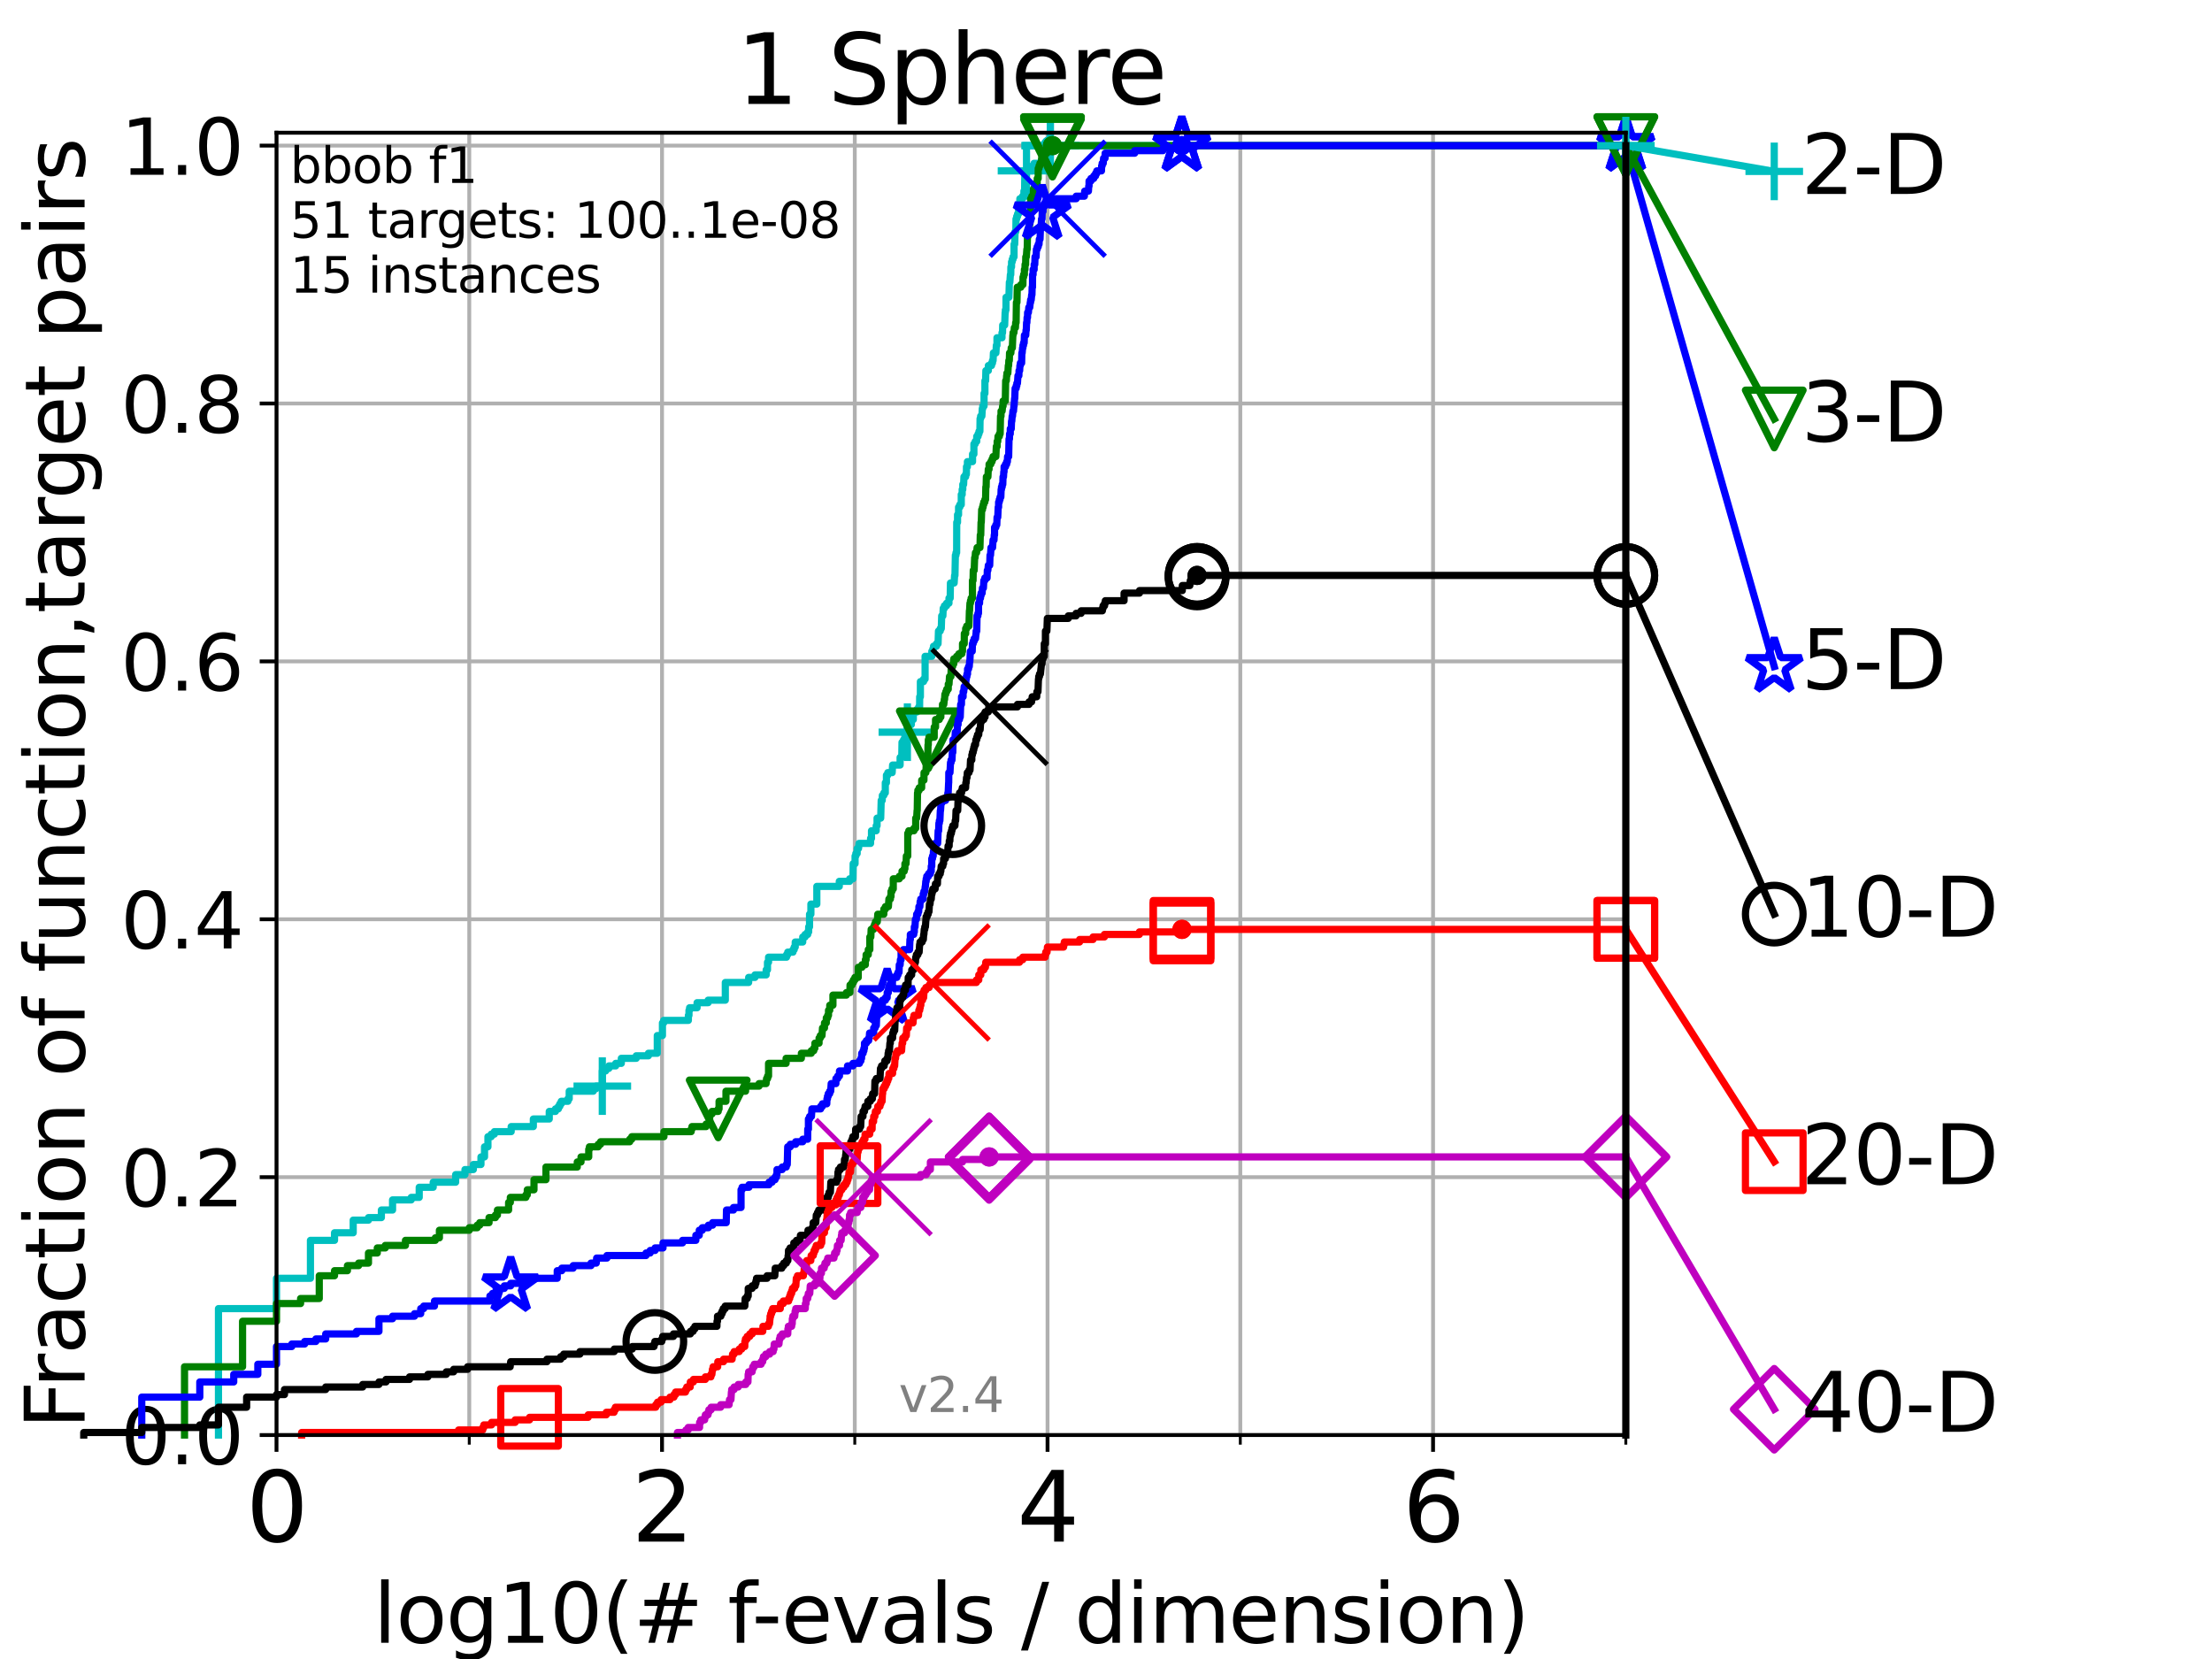 <?xml version="1.0" encoding="utf-8" standalone="no"?>
<!DOCTYPE svg PUBLIC "-//W3C//DTD SVG 1.1//EN"
  "http://www.w3.org/Graphics/SVG/1.1/DTD/svg11.dtd">
<svg height="345.6pt" version="1.1" viewBox="0 0 460.8 345.6" width="460.8pt" xmlns="http://www.w3.org/2000/svg" xmlns:xlink="http://www.w3.org/1999/xlink">
 <defs>
  <style type="text/css">*{stroke-linecap:butt;stroke-linejoin:round;}</style>
 </defs>
 <g id="figure_1">
  <g id="patch_1">
   <path d="M 0 345.6 
L 460.8 345.6 
L 460.8 0 
L 0 0 
z
" style="fill:#ffffff;"/>
  </g>
  <g id="axes_1">
   <g id="patch_2">
    <path d="M 57.6 298.944 
L 338.688 298.944 
L 338.688 27.648 
L 57.6 27.648 
z
" style="fill:#ffffff;"/>
   </g>
   <g id="matplotlib.axis_1">
    <g id="xtick_1">
     <g id="line2d_1">
      <path clip-path="url(#p7f1744c5d8)" d="M 57.6 298.944 
L 57.6 27.648 
" style="fill:none;stroke:#b0b0b0;stroke-linecap:square;stroke-width:0.8;"/>
     </g>
     <g id="line2d_2">
      <defs>
       <path d="M 0 0 
L 0 3.5 
" id="m9102a37b00" style="stroke:#000000;stroke-width:0.8;"/>
      </defs>
      <g>
       <use style="stroke:#000000;stroke-width:0.8;" x="57.6" xlink:href="#m9102a37b00" y="298.944"/>
      </g>
     </g>
     <g id="text_1">
      <!-- 0 -->
      <g transform="translate(51.237 321.141)scale(0.2 -0.2)">
       <defs>
        <path d="M 2034 4250 
Q 1547 4250 1301 3770 
Q 1056 3291 1056 2328 
Q 1056 1369 1301 889 
Q 1547 409 2034 409 
Q 2525 409 2770 889 
Q 3016 1369 3016 2328 
Q 3016 3291 2770 3770 
Q 2525 4250 2034 4250 
z
M 2034 4750 
Q 2819 4750 3233 4129 
Q 3647 3509 3647 2328 
Q 3647 1150 3233 529 
Q 2819 -91 2034 -91 
Q 1250 -91 836 529 
Q 422 1150 422 2328 
Q 422 3509 836 4129 
Q 1250 4750 2034 4750 
z
" id="DejaVuSans-30" transform="scale(0.016)"/>
       </defs>
       <use xlink:href="#DejaVuSans-30"/>
      </g>
     </g>
    </g>
    <g id="xtick_2">
     <g id="line2d_3">
      <path clip-path="url(#p7f1744c5d8)" d="M 137.911 298.944 
L 137.911 27.648 
" style="fill:none;stroke:#b0b0b0;stroke-linecap:square;stroke-width:0.8;"/>
     </g>
     <g id="line2d_4">
      <g>
       <use style="stroke:#000000;stroke-width:0.8;" x="137.911" xlink:href="#m9102a37b00" y="298.944"/>
      </g>
     </g>
     <g id="text_2">
      <!-- 2 -->
      <g transform="translate(131.548 321.141)scale(0.2 -0.2)">
       <defs>
        <path d="M 1228 531 
L 3431 531 
L 3431 0 
L 469 0 
L 469 531 
Q 828 903 1448 1529 
Q 2069 2156 2228 2338 
Q 2531 2678 2651 2914 
Q 2772 3150 2772 3378 
Q 2772 3750 2511 3984 
Q 2250 4219 1831 4219 
Q 1534 4219 1204 4116 
Q 875 4013 500 3803 
L 500 4441 
Q 881 4594 1212 4672 
Q 1544 4750 1819 4750 
Q 2544 4750 2975 4387 
Q 3406 4025 3406 3419 
Q 3406 3131 3298 2873 
Q 3191 2616 2906 2266 
Q 2828 2175 2409 1742 
Q 1991 1309 1228 531 
z
" id="DejaVuSans-32" transform="scale(0.016)"/>
       </defs>
       <use xlink:href="#DejaVuSans-32"/>
      </g>
     </g>
    </g>
    <g id="xtick_3">
     <g id="line2d_5">
      <path clip-path="url(#p7f1744c5d8)" d="M 218.222 298.944 
L 218.222 27.648 
" style="fill:none;stroke:#b0b0b0;stroke-linecap:square;stroke-width:0.8;"/>
     </g>
     <g id="line2d_6">
      <g>
       <use style="stroke:#000000;stroke-width:0.8;" x="218.222" xlink:href="#m9102a37b00" y="298.944"/>
      </g>
     </g>
     <g id="text_3">
      <!-- 4 -->
      <g transform="translate(211.859 321.141)scale(0.2 -0.2)">
       <defs>
        <path d="M 2419 4116 
L 825 1625 
L 2419 1625 
L 2419 4116 
z
M 2253 4666 
L 3047 4666 
L 3047 1625 
L 3713 1625 
L 3713 1100 
L 3047 1100 
L 3047 0 
L 2419 0 
L 2419 1100 
L 313 1100 
L 313 1709 
L 2253 4666 
z
" id="DejaVuSans-34" transform="scale(0.016)"/>
       </defs>
       <use xlink:href="#DejaVuSans-34"/>
      </g>
     </g>
    </g>
    <g id="xtick_4">
     <g id="line2d_7">
      <path clip-path="url(#p7f1744c5d8)" d="M 298.533 298.944 
L 298.533 27.648 
" style="fill:none;stroke:#b0b0b0;stroke-linecap:square;stroke-width:0.8;"/>
     </g>
     <g id="line2d_8">
      <g>
       <use style="stroke:#000000;stroke-width:0.8;" x="298.533" xlink:href="#m9102a37b00" y="298.944"/>
      </g>
     </g>
     <g id="text_4">
      <!-- 6 -->
      <g transform="translate(292.17 321.141)scale(0.2 -0.2)">
       <defs>
        <path d="M 2113 2584 
Q 1688 2584 1439 2293 
Q 1191 2003 1191 1497 
Q 1191 994 1439 701 
Q 1688 409 2113 409 
Q 2538 409 2786 701 
Q 3034 994 3034 1497 
Q 3034 2003 2786 2293 
Q 2538 2584 2113 2584 
z
M 3366 4563 
L 3366 3988 
Q 3128 4100 2886 4159 
Q 2644 4219 2406 4219 
Q 1781 4219 1451 3797 
Q 1122 3375 1075 2522 
Q 1259 2794 1537 2939 
Q 1816 3084 2150 3084 
Q 2853 3084 3261 2657 
Q 3669 2231 3669 1497 
Q 3669 778 3244 343 
Q 2819 -91 2113 -91 
Q 1303 -91 875 529 
Q 447 1150 447 2328 
Q 447 3434 972 4092 
Q 1497 4750 2381 4750 
Q 2619 4750 2861 4703 
Q 3103 4656 3366 4563 
z
" id="DejaVuSans-36" transform="scale(0.016)"/>
       </defs>
       <use xlink:href="#DejaVuSans-36"/>
      </g>
     </g>
    </g>
    <g id="xtick_5">
     <g id="line2d_9">
      <path clip-path="url(#p7f1744c5d8)" d="M 97.755 298.944 
L 97.755 27.648 
" style="fill:none;stroke:#b0b0b0;stroke-linecap:square;stroke-width:0.8;"/>
     </g>
     <g id="line2d_10">
      <defs>
       <path d="M 0 0 
L 0 2 
" id="mc90dd67f70" style="stroke:#000000;stroke-width:0.6;"/>
      </defs>
      <g>
       <use style="stroke:#000000;stroke-width:0.6;" x="97.755" xlink:href="#mc90dd67f70" y="298.944"/>
      </g>
     </g>
    </g>
    <g id="xtick_6">
     <g id="line2d_11">
      <path clip-path="url(#p7f1744c5d8)" d="M 178.066 298.944 
L 178.066 27.648 
" style="fill:none;stroke:#b0b0b0;stroke-linecap:square;stroke-width:0.8;"/>
     </g>
     <g id="line2d_12">
      <g>
       <use style="stroke:#000000;stroke-width:0.6;" x="178.066" xlink:href="#mc90dd67f70" y="298.944"/>
      </g>
     </g>
    </g>
    <g id="xtick_7">
     <g id="line2d_13">
      <path clip-path="url(#p7f1744c5d8)" d="M 258.377 298.944 
L 258.377 27.648 
" style="fill:none;stroke:#b0b0b0;stroke-linecap:square;stroke-width:0.8;"/>
     </g>
     <g id="line2d_14">
      <g>
       <use style="stroke:#000000;stroke-width:0.6;" x="258.377" xlink:href="#mc90dd67f70" y="298.944"/>
      </g>
     </g>
    </g>
    <g id="xtick_8">
     <g id="line2d_15">
      <path clip-path="url(#p7f1744c5d8)" d="M 338.688 298.944 
L 338.688 27.648 
" style="fill:none;stroke:#b0b0b0;stroke-linecap:square;stroke-width:0.8;"/>
     </g>
     <g id="line2d_16">
      <g>
       <use style="stroke:#000000;stroke-width:0.6;" x="338.688" xlink:href="#mc90dd67f70" y="298.944"/>
      </g>
     </g>
    </g>
    <g id="text_5">
     <!-- log10(# f-evals / dimension) -->
     <g transform="translate(77.764 342.218)scale(0.17 -0.17)">
      <defs>
       <path d="M 603 4863 
L 1178 4863 
L 1178 0 
L 603 0 
L 603 4863 
z
" id="DejaVuSans-6c" transform="scale(0.016)"/>
       <path d="M 1959 3097 
Q 1497 3097 1228 2736 
Q 959 2375 959 1747 
Q 959 1119 1226 758 
Q 1494 397 1959 397 
Q 2419 397 2687 759 
Q 2956 1122 2956 1747 
Q 2956 2369 2687 2733 
Q 2419 3097 1959 3097 
z
M 1959 3584 
Q 2709 3584 3137 3096 
Q 3566 2609 3566 1747 
Q 3566 888 3137 398 
Q 2709 -91 1959 -91 
Q 1206 -91 779 398 
Q 353 888 353 1747 
Q 353 2609 779 3096 
Q 1206 3584 1959 3584 
z
" id="DejaVuSans-6f" transform="scale(0.016)"/>
       <path d="M 2906 1791 
Q 2906 2416 2648 2759 
Q 2391 3103 1925 3103 
Q 1463 3103 1205 2759 
Q 947 2416 947 1791 
Q 947 1169 1205 825 
Q 1463 481 1925 481 
Q 2391 481 2648 825 
Q 2906 1169 2906 1791 
z
M 3481 434 
Q 3481 -459 3084 -895 
Q 2688 -1331 1869 -1331 
Q 1566 -1331 1297 -1286 
Q 1028 -1241 775 -1147 
L 775 -588 
Q 1028 -725 1275 -790 
Q 1522 -856 1778 -856 
Q 2344 -856 2625 -561 
Q 2906 -266 2906 331 
L 2906 616 
Q 2728 306 2450 153 
Q 2172 0 1784 0 
Q 1141 0 747 490 
Q 353 981 353 1791 
Q 353 2603 747 3093 
Q 1141 3584 1784 3584 
Q 2172 3584 2450 3431 
Q 2728 3278 2906 2969 
L 2906 3500 
L 3481 3500 
L 3481 434 
z
" id="DejaVuSans-67" transform="scale(0.016)"/>
       <path d="M 794 531 
L 1825 531 
L 1825 4091 
L 703 3866 
L 703 4441 
L 1819 4666 
L 2450 4666 
L 2450 531 
L 3481 531 
L 3481 0 
L 794 0 
L 794 531 
z
" id="DejaVuSans-31" transform="scale(0.016)"/>
       <path d="M 1984 4856 
Q 1566 4138 1362 3434 
Q 1159 2731 1159 2009 
Q 1159 1288 1364 580 
Q 1569 -128 1984 -844 
L 1484 -844 
Q 1016 -109 783 600 
Q 550 1309 550 2009 
Q 550 2706 781 3412 
Q 1013 4119 1484 4856 
L 1984 4856 
z
" id="DejaVuSans-28" transform="scale(0.016)"/>
       <path d="M 3272 2816 
L 2363 2816 
L 2100 1772 
L 3016 1772 
L 3272 2816 
z
M 2803 4594 
L 2478 3297 
L 3391 3297 
L 3719 4594 
L 4219 4594 
L 3897 3297 
L 4872 3297 
L 4872 2816 
L 3775 2816 
L 3519 1772 
L 4513 1772 
L 4513 1294 
L 3397 1294 
L 3072 0 
L 2572 0 
L 2894 1294 
L 1978 1294 
L 1656 0 
L 1153 0 
L 1478 1294 
L 494 1294 
L 494 1772 
L 1594 1772 
L 1856 2816 
L 850 2816 
L 850 3297 
L 1978 3297 
L 2297 4594 
L 2803 4594 
z
" id="DejaVuSans-23" transform="scale(0.016)"/>
       <path id="DejaVuSans-20" transform="scale(0.016)"/>
       <path d="M 2375 4863 
L 2375 4384 
L 1825 4384 
Q 1516 4384 1395 4259 
Q 1275 4134 1275 3809 
L 1275 3500 
L 2222 3500 
L 2222 3053 
L 1275 3053 
L 1275 0 
L 697 0 
L 697 3053 
L 147 3053 
L 147 3500 
L 697 3500 
L 697 3744 
Q 697 4328 969 4595 
Q 1241 4863 1831 4863 
L 2375 4863 
z
" id="DejaVuSans-66" transform="scale(0.016)"/>
       <path d="M 313 2009 
L 1997 2009 
L 1997 1497 
L 313 1497 
L 313 2009 
z
" id="DejaVuSans-2d" transform="scale(0.016)"/>
       <path d="M 3597 1894 
L 3597 1613 
L 953 1613 
Q 991 1019 1311 708 
Q 1631 397 2203 397 
Q 2534 397 2845 478 
Q 3156 559 3463 722 
L 3463 178 
Q 3153 47 2828 -22 
Q 2503 -91 2169 -91 
Q 1331 -91 842 396 
Q 353 884 353 1716 
Q 353 2575 817 3079 
Q 1281 3584 2069 3584 
Q 2775 3584 3186 3129 
Q 3597 2675 3597 1894 
z
M 3022 2063 
Q 3016 2534 2758 2815 
Q 2500 3097 2075 3097 
Q 1594 3097 1305 2825 
Q 1016 2553 972 2059 
L 3022 2063 
z
" id="DejaVuSans-65" transform="scale(0.016)"/>
       <path d="M 191 3500 
L 800 3500 
L 1894 563 
L 2988 3500 
L 3597 3500 
L 2284 0 
L 1503 0 
L 191 3500 
z
" id="DejaVuSans-76" transform="scale(0.016)"/>
       <path d="M 2194 1759 
Q 1497 1759 1228 1600 
Q 959 1441 959 1056 
Q 959 750 1161 570 
Q 1363 391 1709 391 
Q 2188 391 2477 730 
Q 2766 1069 2766 1631 
L 2766 1759 
L 2194 1759 
z
M 3341 1997 
L 3341 0 
L 2766 0 
L 2766 531 
Q 2569 213 2275 61 
Q 1981 -91 1556 -91 
Q 1019 -91 701 211 
Q 384 513 384 1019 
Q 384 1609 779 1909 
Q 1175 2209 1959 2209 
L 2766 2209 
L 2766 2266 
Q 2766 2663 2505 2880 
Q 2244 3097 1772 3097 
Q 1472 3097 1187 3025 
Q 903 2953 641 2809 
L 641 3341 
Q 956 3463 1253 3523 
Q 1550 3584 1831 3584 
Q 2591 3584 2966 3190 
Q 3341 2797 3341 1997 
z
" id="DejaVuSans-61" transform="scale(0.016)"/>
       <path d="M 2834 3397 
L 2834 2853 
Q 2591 2978 2328 3040 
Q 2066 3103 1784 3103 
Q 1356 3103 1142 2972 
Q 928 2841 928 2578 
Q 928 2378 1081 2264 
Q 1234 2150 1697 2047 
L 1894 2003 
Q 2506 1872 2764 1633 
Q 3022 1394 3022 966 
Q 3022 478 2636 193 
Q 2250 -91 1575 -91 
Q 1294 -91 989 -36 
Q 684 19 347 128 
L 347 722 
Q 666 556 975 473 
Q 1284 391 1588 391 
Q 1994 391 2212 530 
Q 2431 669 2431 922 
Q 2431 1156 2273 1281 
Q 2116 1406 1581 1522 
L 1381 1569 
Q 847 1681 609 1914 
Q 372 2147 372 2553 
Q 372 3047 722 3315 
Q 1072 3584 1716 3584 
Q 2034 3584 2315 3537 
Q 2597 3491 2834 3397 
z
" id="DejaVuSans-73" transform="scale(0.016)"/>
       <path d="M 1625 4666 
L 2156 4666 
L 531 -594 
L 0 -594 
L 1625 4666 
z
" id="DejaVuSans-2f" transform="scale(0.016)"/>
       <path d="M 2906 2969 
L 2906 4863 
L 3481 4863 
L 3481 0 
L 2906 0 
L 2906 525 
Q 2725 213 2448 61 
Q 2172 -91 1784 -91 
Q 1150 -91 751 415 
Q 353 922 353 1747 
Q 353 2572 751 3078 
Q 1150 3584 1784 3584 
Q 2172 3584 2448 3432 
Q 2725 3281 2906 2969 
z
M 947 1747 
Q 947 1113 1208 752 
Q 1469 391 1925 391 
Q 2381 391 2643 752 
Q 2906 1113 2906 1747 
Q 2906 2381 2643 2742 
Q 2381 3103 1925 3103 
Q 1469 3103 1208 2742 
Q 947 2381 947 1747 
z
" id="DejaVuSans-64" transform="scale(0.016)"/>
       <path d="M 603 3500 
L 1178 3500 
L 1178 0 
L 603 0 
L 603 3500 
z
M 603 4863 
L 1178 4863 
L 1178 4134 
L 603 4134 
L 603 4863 
z
" id="DejaVuSans-69" transform="scale(0.016)"/>
       <path d="M 3328 2828 
Q 3544 3216 3844 3400 
Q 4144 3584 4550 3584 
Q 5097 3584 5394 3201 
Q 5691 2819 5691 2113 
L 5691 0 
L 5113 0 
L 5113 2094 
Q 5113 2597 4934 2840 
Q 4756 3084 4391 3084 
Q 3944 3084 3684 2787 
Q 3425 2491 3425 1978 
L 3425 0 
L 2847 0 
L 2847 2094 
Q 2847 2600 2669 2842 
Q 2491 3084 2119 3084 
Q 1678 3084 1418 2786 
Q 1159 2488 1159 1978 
L 1159 0 
L 581 0 
L 581 3500 
L 1159 3500 
L 1159 2956 
Q 1356 3278 1631 3431 
Q 1906 3584 2284 3584 
Q 2666 3584 2933 3390 
Q 3200 3197 3328 2828 
z
" id="DejaVuSans-6d" transform="scale(0.016)"/>
       <path d="M 3513 2113 
L 3513 0 
L 2938 0 
L 2938 2094 
Q 2938 2591 2744 2837 
Q 2550 3084 2163 3084 
Q 1697 3084 1428 2787 
Q 1159 2491 1159 1978 
L 1159 0 
L 581 0 
L 581 3500 
L 1159 3500 
L 1159 2956 
Q 1366 3272 1645 3428 
Q 1925 3584 2291 3584 
Q 2894 3584 3203 3211 
Q 3513 2838 3513 2113 
z
" id="DejaVuSans-6e" transform="scale(0.016)"/>
       <path d="M 513 4856 
L 1013 4856 
Q 1481 4119 1714 3412 
Q 1947 2706 1947 2009 
Q 1947 1309 1714 600 
Q 1481 -109 1013 -844 
L 513 -844 
Q 928 -128 1133 580 
Q 1338 1288 1338 2009 
Q 1338 2731 1133 3434 
Q 928 4138 513 4856 
z
" id="DejaVuSans-29" transform="scale(0.016)"/>
      </defs>
      <use xlink:href="#DejaVuSans-6c"/>
      <use x="27.783" xlink:href="#DejaVuSans-6f"/>
      <use x="88.965" xlink:href="#DejaVuSans-67"/>
      <use x="152.441" xlink:href="#DejaVuSans-31"/>
      <use x="216.064" xlink:href="#DejaVuSans-30"/>
      <use x="279.688" xlink:href="#DejaVuSans-28"/>
      <use x="318.701" xlink:href="#DejaVuSans-23"/>
      <use x="402.49" xlink:href="#DejaVuSans-20"/>
      <use x="434.277" xlink:href="#DejaVuSans-66"/>
      <use x="463.982" xlink:href="#DejaVuSans-2d"/>
      <use x="500.066" xlink:href="#DejaVuSans-65"/>
      <use x="561.59" xlink:href="#DejaVuSans-76"/>
      <use x="620.77" xlink:href="#DejaVuSans-61"/>
      <use x="682.049" xlink:href="#DejaVuSans-6c"/>
      <use x="709.832" xlink:href="#DejaVuSans-73"/>
      <use x="761.932" xlink:href="#DejaVuSans-20"/>
      <use x="793.719" xlink:href="#DejaVuSans-2f"/>
      <use x="827.41" xlink:href="#DejaVuSans-20"/>
      <use x="859.197" xlink:href="#DejaVuSans-64"/>
      <use x="922.674" xlink:href="#DejaVuSans-69"/>
      <use x="950.457" xlink:href="#DejaVuSans-6d"/>
      <use x="1047.869" xlink:href="#DejaVuSans-65"/>
      <use x="1109.393" xlink:href="#DejaVuSans-6e"/>
      <use x="1172.771" xlink:href="#DejaVuSans-73"/>
      <use x="1224.871" xlink:href="#DejaVuSans-69"/>
      <use x="1252.654" xlink:href="#DejaVuSans-6f"/>
      <use x="1313.836" xlink:href="#DejaVuSans-6e"/>
      <use x="1377.215" xlink:href="#DejaVuSans-29"/>
     </g>
    </g>
   </g>
   <g id="matplotlib.axis_2">
    <g id="ytick_1">
     <g id="line2d_17">
      <path clip-path="url(#p7f1744c5d8)" d="M 57.6 298.944 
L 338.688 298.944 
" style="fill:none;stroke:#b0b0b0;stroke-linecap:square;stroke-width:0.8;"/>
     </g>
     <g id="line2d_18">
      <defs>
       <path d="M 0 0 
L -3.5 0 
" id="m8ca0206cf8" style="stroke:#000000;stroke-width:0.8;"/>
      </defs>
      <g>
       <use style="stroke:#000000;stroke-width:0.8;" x="57.6" xlink:href="#m8ca0206cf8" y="298.944"/>
      </g>
     </g>
     <g id="text_6">
      <!-- 0.0 -->
      <g transform="translate(25.155 305.023)scale(0.16 -0.16)">
       <defs>
        <path d="M 684 794 
L 1344 794 
L 1344 0 
L 684 0 
L 684 794 
z
" id="DejaVuSans-2e" transform="scale(0.016)"/>
       </defs>
       <use xlink:href="#DejaVuSans-30"/>
       <use x="63.623" xlink:href="#DejaVuSans-2e"/>
       <use x="95.41" xlink:href="#DejaVuSans-30"/>
      </g>
     </g>
    </g>
    <g id="ytick_2">
     <g id="line2d_19">
      <path clip-path="url(#p7f1744c5d8)" d="M 57.6 245.222 
L 338.688 245.222 
" style="fill:none;stroke:#b0b0b0;stroke-linecap:square;stroke-width:0.8;"/>
     </g>
     <g id="line2d_20">
      <g>
       <use style="stroke:#000000;stroke-width:0.8;" x="57.6" xlink:href="#m8ca0206cf8" y="245.222"/>
      </g>
     </g>
     <g id="text_7">
      <!-- 0.2 -->
      <g transform="translate(25.155 251.301)scale(0.16 -0.16)">
       <use xlink:href="#DejaVuSans-30"/>
       <use x="63.623" xlink:href="#DejaVuSans-2e"/>
       <use x="95.41" xlink:href="#DejaVuSans-32"/>
      </g>
     </g>
    </g>
    <g id="ytick_3">
     <g id="line2d_21">
      <path clip-path="url(#p7f1744c5d8)" d="M 57.6 191.5 
L 338.688 191.5 
" style="fill:none;stroke:#b0b0b0;stroke-linecap:square;stroke-width:0.8;"/>
     </g>
     <g id="line2d_22">
      <g>
       <use style="stroke:#000000;stroke-width:0.8;" x="57.6" xlink:href="#m8ca0206cf8" y="191.5"/>
      </g>
     </g>
     <g id="text_8">
      <!-- 0.4 -->
      <g transform="translate(25.155 197.579)scale(0.16 -0.16)">
       <use xlink:href="#DejaVuSans-30"/>
       <use x="63.623" xlink:href="#DejaVuSans-2e"/>
       <use x="95.41" xlink:href="#DejaVuSans-34"/>
      </g>
     </g>
    </g>
    <g id="ytick_4">
     <g id="line2d_23">
      <path clip-path="url(#p7f1744c5d8)" d="M 57.6 137.778 
L 338.688 137.778 
" style="fill:none;stroke:#b0b0b0;stroke-linecap:square;stroke-width:0.8;"/>
     </g>
     <g id="line2d_24">
      <g>
       <use style="stroke:#000000;stroke-width:0.8;" x="57.6" xlink:href="#m8ca0206cf8" y="137.778"/>
      </g>
     </g>
     <g id="text_9">
      <!-- 0.6 -->
      <g transform="translate(25.155 143.857)scale(0.16 -0.16)">
       <use xlink:href="#DejaVuSans-30"/>
       <use x="63.623" xlink:href="#DejaVuSans-2e"/>
       <use x="95.41" xlink:href="#DejaVuSans-36"/>
      </g>
     </g>
    </g>
    <g id="ytick_5">
     <g id="line2d_25">
      <path clip-path="url(#p7f1744c5d8)" d="M 57.6 84.056 
L 338.688 84.056 
" style="fill:none;stroke:#b0b0b0;stroke-linecap:square;stroke-width:0.8;"/>
     </g>
     <g id="line2d_26">
      <g>
       <use style="stroke:#000000;stroke-width:0.8;" x="57.6" xlink:href="#m8ca0206cf8" y="84.056"/>
      </g>
     </g>
     <g id="text_10">
      <!-- 0.8 -->
      <g transform="translate(25.155 90.135)scale(0.16 -0.16)">
       <defs>
        <path d="M 2034 2216 
Q 1584 2216 1326 1975 
Q 1069 1734 1069 1313 
Q 1069 891 1326 650 
Q 1584 409 2034 409 
Q 2484 409 2743 651 
Q 3003 894 3003 1313 
Q 3003 1734 2745 1975 
Q 2488 2216 2034 2216 
z
M 1403 2484 
Q 997 2584 770 2862 
Q 544 3141 544 3541 
Q 544 4100 942 4425 
Q 1341 4750 2034 4750 
Q 2731 4750 3128 4425 
Q 3525 4100 3525 3541 
Q 3525 3141 3298 2862 
Q 3072 2584 2669 2484 
Q 3125 2378 3379 2068 
Q 3634 1759 3634 1313 
Q 3634 634 3220 271 
Q 2806 -91 2034 -91 
Q 1263 -91 848 271 
Q 434 634 434 1313 
Q 434 1759 690 2068 
Q 947 2378 1403 2484 
z
M 1172 3481 
Q 1172 3119 1398 2916 
Q 1625 2713 2034 2713 
Q 2441 2713 2670 2916 
Q 2900 3119 2900 3481 
Q 2900 3844 2670 4047 
Q 2441 4250 2034 4250 
Q 1625 4250 1398 4047 
Q 1172 3844 1172 3481 
z
" id="DejaVuSans-38" transform="scale(0.016)"/>
       </defs>
       <use xlink:href="#DejaVuSans-30"/>
       <use x="63.623" xlink:href="#DejaVuSans-2e"/>
       <use x="95.41" xlink:href="#DejaVuSans-38"/>
      </g>
     </g>
    </g>
    <g id="ytick_6">
     <g id="line2d_27">
      <path clip-path="url(#p7f1744c5d8)" d="M 57.6 30.334 
L 338.688 30.334 
" style="fill:none;stroke:#b0b0b0;stroke-linecap:square;stroke-width:0.8;"/>
     </g>
     <g id="line2d_28">
      <g>
       <use style="stroke:#000000;stroke-width:0.8;" x="57.6" xlink:href="#m8ca0206cf8" y="30.334"/>
      </g>
     </g>
     <g id="text_11">
      <!-- 1.0 -->
      <g transform="translate(25.155 36.413)scale(0.16 -0.16)">
       <use xlink:href="#DejaVuSans-31"/>
       <use x="63.623" xlink:href="#DejaVuSans-2e"/>
       <use x="95.41" xlink:href="#DejaVuSans-30"/>
      </g>
     </g>
    </g>
    <g id="text_12">
     <!-- Fraction of function,target pairs -->
     <g transform="translate(17.62 297.681)rotate(-90)scale(0.17 -0.17)">
      <defs>
       <path d="M 628 4666 
L 3309 4666 
L 3309 4134 
L 1259 4134 
L 1259 2759 
L 3109 2759 
L 3109 2228 
L 1259 2228 
L 1259 0 
L 628 0 
L 628 4666 
z
" id="DejaVuSans-46" transform="scale(0.016)"/>
       <path d="M 2631 2963 
Q 2534 3019 2420 3045 
Q 2306 3072 2169 3072 
Q 1681 3072 1420 2755 
Q 1159 2438 1159 1844 
L 1159 0 
L 581 0 
L 581 3500 
L 1159 3500 
L 1159 2956 
Q 1341 3275 1631 3429 
Q 1922 3584 2338 3584 
Q 2397 3584 2469 3576 
Q 2541 3569 2628 3553 
L 2631 2963 
z
" id="DejaVuSans-72" transform="scale(0.016)"/>
       <path d="M 3122 3366 
L 3122 2828 
Q 2878 2963 2633 3030 
Q 2388 3097 2138 3097 
Q 1578 3097 1268 2742 
Q 959 2388 959 1747 
Q 959 1106 1268 751 
Q 1578 397 2138 397 
Q 2388 397 2633 464 
Q 2878 531 3122 666 
L 3122 134 
Q 2881 22 2623 -34 
Q 2366 -91 2075 -91 
Q 1284 -91 818 406 
Q 353 903 353 1747 
Q 353 2603 823 3093 
Q 1294 3584 2113 3584 
Q 2378 3584 2631 3529 
Q 2884 3475 3122 3366 
z
" id="DejaVuSans-63" transform="scale(0.016)"/>
       <path d="M 1172 4494 
L 1172 3500 
L 2356 3500 
L 2356 3053 
L 1172 3053 
L 1172 1153 
Q 1172 725 1289 603 
Q 1406 481 1766 481 
L 2356 481 
L 2356 0 
L 1766 0 
Q 1100 0 847 248 
Q 594 497 594 1153 
L 594 3053 
L 172 3053 
L 172 3500 
L 594 3500 
L 594 4494 
L 1172 4494 
z
" id="DejaVuSans-74" transform="scale(0.016)"/>
       <path d="M 544 1381 
L 544 3500 
L 1119 3500 
L 1119 1403 
Q 1119 906 1312 657 
Q 1506 409 1894 409 
Q 2359 409 2629 706 
Q 2900 1003 2900 1516 
L 2900 3500 
L 3475 3500 
L 3475 0 
L 2900 0 
L 2900 538 
Q 2691 219 2414 64 
Q 2138 -91 1772 -91 
Q 1169 -91 856 284 
Q 544 659 544 1381 
z
M 1991 3584 
L 1991 3584 
z
" id="DejaVuSans-75" transform="scale(0.016)"/>
       <path d="M 750 794 
L 1409 794 
L 1409 256 
L 897 -744 
L 494 -744 
L 750 256 
L 750 794 
z
" id="DejaVuSans-2c" transform="scale(0.016)"/>
       <path d="M 1159 525 
L 1159 -1331 
L 581 -1331 
L 581 3500 
L 1159 3500 
L 1159 2969 
Q 1341 3281 1617 3432 
Q 1894 3584 2278 3584 
Q 2916 3584 3314 3078 
Q 3713 2572 3713 1747 
Q 3713 922 3314 415 
Q 2916 -91 2278 -91 
Q 1894 -91 1617 61 
Q 1341 213 1159 525 
z
M 3116 1747 
Q 3116 2381 2855 2742 
Q 2594 3103 2138 3103 
Q 1681 3103 1420 2742 
Q 1159 2381 1159 1747 
Q 1159 1113 1420 752 
Q 1681 391 2138 391 
Q 2594 391 2855 752 
Q 3116 1113 3116 1747 
z
" id="DejaVuSans-70" transform="scale(0.016)"/>
      </defs>
      <use xlink:href="#DejaVuSans-46"/>
      <use x="50.27" xlink:href="#DejaVuSans-72"/>
      <use x="91.383" xlink:href="#DejaVuSans-61"/>
      <use x="152.662" xlink:href="#DejaVuSans-63"/>
      <use x="207.643" xlink:href="#DejaVuSans-74"/>
      <use x="246.852" xlink:href="#DejaVuSans-69"/>
      <use x="274.635" xlink:href="#DejaVuSans-6f"/>
      <use x="335.816" xlink:href="#DejaVuSans-6e"/>
      <use x="399.195" xlink:href="#DejaVuSans-20"/>
      <use x="430.982" xlink:href="#DejaVuSans-6f"/>
      <use x="492.164" xlink:href="#DejaVuSans-66"/>
      <use x="527.369" xlink:href="#DejaVuSans-20"/>
      <use x="559.156" xlink:href="#DejaVuSans-66"/>
      <use x="594.361" xlink:href="#DejaVuSans-75"/>
      <use x="657.74" xlink:href="#DejaVuSans-6e"/>
      <use x="721.119" xlink:href="#DejaVuSans-63"/>
      <use x="776.1" xlink:href="#DejaVuSans-74"/>
      <use x="815.309" xlink:href="#DejaVuSans-69"/>
      <use x="843.092" xlink:href="#DejaVuSans-6f"/>
      <use x="904.273" xlink:href="#DejaVuSans-6e"/>
      <use x="967.652" xlink:href="#DejaVuSans-2c"/>
      <use x="999.439" xlink:href="#DejaVuSans-74"/>
      <use x="1038.648" xlink:href="#DejaVuSans-61"/>
      <use x="1099.928" xlink:href="#DejaVuSans-72"/>
      <use x="1139.291" xlink:href="#DejaVuSans-67"/>
      <use x="1202.768" xlink:href="#DejaVuSans-65"/>
      <use x="1264.291" xlink:href="#DejaVuSans-74"/>
      <use x="1303.5" xlink:href="#DejaVuSans-20"/>
      <use x="1335.287" xlink:href="#DejaVuSans-70"/>
      <use x="1398.764" xlink:href="#DejaVuSans-61"/>
      <use x="1460.043" xlink:href="#DejaVuSans-69"/>
      <use x="1487.826" xlink:href="#DejaVuSans-72"/>
      <use x="1528.939" xlink:href="#DejaVuSans-73"/>
     </g>
    </g>
   </g>
   <g id="line2d_29">
    <defs>
     <path d="M 0 1.5 
C 0.398 1.5 0.779 1.342 1.061 1.061 
C 1.342 0.779 1.5 0.398 1.5 0 
C 1.5 -0.398 1.342 -0.779 1.061 -1.061 
C 0.779 -1.342 0.398 -1.5 0 -1.5 
C -0.398 -1.5 -0.779 -1.342 -1.061 -1.061 
C -1.342 -0.779 -1.5 -0.398 -1.5 0 
C -1.5 0.398 -1.342 0.779 -1.061 1.061 
C -0.779 1.342 -0.398 1.5 0 1.5 
z
" id="mdb99918464" style="stroke:#00bfbf;"/>
    </defs>
    <g>
     <use style="fill:#00bfbf;stroke:#00bfbf;" x="218.799" xlink:href="#mdb99918464" y="30.334"/>
     <use style="fill:#00bfbf;stroke:#00bfbf;" x="218.799" xlink:href="#mdb99918464" y="30.334"/>
    </g>
   </g>
   <g id="line2d_30">
    <path d="M 45.512 298.944 
L 45.512 272.61 
L 57.6 272.61 
L 57.6 266.289 
L 64.671 266.289 
L 64.671 258.389 
L 69.688 258.389 
L 69.688 256.809 
L 73.579 256.809 
L 73.579 254.176 
L 76.759 254.176 
L 76.759 253.649 
L 79.447 253.649 
L 79.447 252.069 
L 81.776 252.069 
L 81.776 249.962 
L 85.667 249.962 
L 85.667 249.436 
L 87.33 249.436 
L 87.33 247.329 
L 90.243 247.329 
L 90.243 246.275 
L 94.921 246.275 
L 94.921 244.695 
L 96.861 244.695 
L 96.861 243.642 
L 98.606 243.642 
L 98.606 242.589 
L 100.193 242.589 
L 100.193 241.009 
L 100.935 241.009 
L 100.935 238.902 
L 101.647 238.902 
L 101.647 236.795 
L 102.331 236.795 
L 102.331 236.268 
L 102.989 236.268 
L 102.989 235.742 
L 106.489 235.742 
L 106.489 234.688 
L 111.105 234.688 
L 111.105 233.108 
L 114.419 233.108 
L 114.419 231.528 
L 115.711 231.528 
L 115.711 231.001 
L 116.323 231.001 
L 116.323 230.475 
L 116.621 230.475 
L 116.621 229.948 
L 116.914 229.948 
L 116.914 229.421 
L 118.31 229.421 
L 118.31 228.895 
L 118.577 228.895 
L 118.577 227.315 
L 123.594 227.315 
L 123.594 226.788 
L 124.178 226.788 
L 124.178 226.261 
L 125.471 226.261 
L 125.471 223.101 
L 126.168 223.101 
L 126.168 222.575 
L 126.839 222.575 
L 126.839 222.048 
L 128.26 222.048 
L 128.26 221.521 
L 129.433 221.521 
L 129.433 220.468 
L 132.542 220.468 
L 132.542 219.941 
L 135.077 219.941 
L 135.077 219.414 
L 136.924 219.414 
L 136.924 215.728 
L 137.998 215.728 
L 137.998 213.094 
L 138.256 213.094 
L 138.256 212.567 
L 143.401 212.567 
L 143.401 211.514 
L 143.528 211.514 
L 143.528 210.461 
L 143.654 210.461 
L 143.654 209.934 
L 145.213 209.934 
L 145.213 208.881 
L 147.52 208.881 
L 147.52 208.354 
L 151.097 208.354 
L 151.097 204.667 
L 155.96 204.667 
L 155.96 203.614 
L 157.272 203.614 
L 157.272 203.087 
L 159.608 203.087 
L 159.608 202.034 
L 159.882 202.034 
L 159.882 200.454 
L 160.103 200.454 
L 160.103 199.4 
L 163.848 199.4 
L 163.848 198.874 
L 164.102 198.874 
L 164.102 198.347 
L 165.194 198.347 
L 165.194 197.82 
L 165.447 197.82 
L 165.447 197.294 
L 165.662 197.294 
L 165.662 196.24 
L 167.223 196.24 
L 167.223 195.187 
L 167.72 195.187 
L 167.72 194.66 
L 168.263 194.66 
L 168.263 194.133 
L 168.461 194.133 
L 168.461 193.08 
L 168.642 193.08 
L 168.642 190.447 
L 168.924 190.447 
L 168.924 188.34 
L 170.16 188.34 
L 170.16 184.653 
L 174.838 184.653 
L 174.838 183.6 
L 176.996 183.6 
L 176.996 183.073 
L 177.687 183.073 
L 177.732 179.913 
L 178.127 179.913 
L 178.127 178.333 
L 178.283 178.333 
L 178.283 177.806 
L 178.565 177.806 
L 178.565 176.753 
L 178.851 176.753 
L 178.95 175.699 
L 181.354 175.699 
L 181.354 174.646 
L 181.548 174.646 
L 181.548 173.066 
L 182.527 173.066 
L 182.527 172.013 
L 182.709 172.013 
L 182.709 170.433 
L 183.467 170.433 
L 183.569 166.746 
L 183.784 166.746 
L 183.809 165.692 
L 184.126 165.692 
L 184.126 165.166 
L 184.425 165.166 
L 184.425 163.059 
L 184.66 163.059 
L 184.66 161.479 
L 184.944 161.479 
L 184.944 160.952 
L 185.855 160.952 
L 185.944 159.372 
L 187.509 159.372 
L 187.509 157.792 
L 187.85 157.792 
L 187.905 154.632 
L 188.229 154.632 
L 188.229 154.105 
L 188.51 154.105 
L 188.51 153.052 
L 188.828 153.052 
L 188.828 152.525 
L 189.024 152.525 
L 189.024 150.945 
L 189.851 150.945 
L 189.851 149.892 
L 190.259 149.892 
L 190.259 148.312 
L 191.018 148.312 
L 191.018 147.785 
L 191.383 147.785 
L 191.383 147.258 
L 191.573 147.258 
L 191.585 145.152 
L 191.733 145.152 
L 191.733 141.992 
L 192.401 141.992 
L 192.401 141.465 
L 192.713 141.465 
L 192.713 136.725 
L 194.115 136.725 
L 194.115 135.671 
L 194.343 135.671 
L 194.343 135.145 
L 194.47 135.145 
L 194.47 134.618 
L 195.085 134.618 
L 195.085 134.091 
L 195.414 134.091 
L 195.501 131.458 
L 195.869 131.458 
L 195.869 130.931 
L 196.087 130.931 
L 196.171 128.298 
L 196.419 128.298 
L 196.489 126.718 
L 196.736 126.718 
L 196.736 126.191 
L 197.193 126.191 
L 197.193 125.664 
L 197.687 125.664 
L 197.687 124.611 
L 197.94 124.611 
L 197.996 121.451 
L 198.768 121.451 
L 198.861 119.871 
L 198.938 119.871 
L 199.022 115.657 
L 199.15 115.657 
L 199.15 115.131 
L 199.285 115.131 
L 199.305 108.81 
L 199.472 108.81 
L 199.472 107.23 
L 199.685 107.23 
L 199.685 105.65 
L 199.946 105.65 
L 199.946 105.124 
L 200.249 105.124 
L 200.249 103.017 
L 200.439 103.017 
L 200.439 101.963 
L 200.566 101.963 
L 200.566 100.91 
L 200.738 100.91 
L 200.809 99.33 
L 201.156 99.33 
L 201.156 98.803 
L 201.318 98.803 
L 201.336 97.223 
L 201.528 97.223 
L 201.528 96.17 
L 202.598 96.17 
L 202.598 94.59 
L 202.88 94.59 
L 202.88 92.483 
L 203.153 92.483 
L 203.153 91.956 
L 203.471 91.956 
L 203.471 90.903 
L 203.753 90.903 
L 203.753 90.376 
L 203.942 90.376 
L 203.942 89.85 
L 204.131 89.85 
L 204.166 87.216 
L 204.283 87.216 
L 204.283 86.69 
L 204.545 86.69 
L 204.63 85.109 
L 204.723 85.109 
L 204.723 84.583 
L 204.999 84.583 
L 204.999 81.949 
L 205.177 81.949 
L 205.177 79.316 
L 205.325 79.316 
L 205.373 77.209 
L 205.891 77.209 
L 205.891 76.156 
L 206.552 76.156 
L 206.552 75.629 
L 206.752 75.629 
L 206.752 75.102 
L 206.88 75.102 
L 206.946 73.522 
L 207.469 73.522 
L 207.556 71.942 
L 207.686 71.942 
L 207.686 70.362 
L 208.734 70.362 
L 208.734 69.309 
L 208.848 69.309 
L 208.878 67.729 
L 209.291 67.729 
L 209.389 65.095 
L 209.435 65.095 
L 209.435 64.569 
L 209.561 64.569 
L 209.573 61.935 
L 210.171 61.935 
L 210.27 58.775 
L 210.372 58.775 
L 210.482 57.195 
L 210.561 57.195 
L 210.585 55.615 
L 210.721 55.615 
L 210.721 54.562 
L 210.855 54.562 
L 210.855 54.035 
L 211.028 54.035 
L 211.028 53.508 
L 211.245 53.508 
L 211.245 50.875 
L 211.379 50.875 
L 211.464 48.241 
L 211.621 48.241 
L 211.651 45.608 
L 211.796 45.608 
L 211.796 45.081 
L 211.979 45.081 
L 211.979 44.555 
L 212.195 44.555 
L 212.195 42.448 
L 212.455 42.448 
L 212.455 41.395 
L 213.017 41.395 
L 213.017 40.868 
L 213.299 40.868 
L 213.299 39.814 
L 213.444 39.814 
L 213.482 36.654 
L 213.682 36.654 
L 213.682 36.128 
L 213.841 36.128 
L 213.841 35.601 
L 215.058 35.601 
L 215.058 34.548 
L 215.419 34.548 
L 215.419 34.021 
L 216.889 34.021 
L 216.889 33.494 
L 217.982 33.494 
L 217.982 32.968 
L 218.111 32.968 
L 218.111 31.914 
L 218.799 31.914 
L 218.799 30.334 
L 338.688 30.334 
L 338.688 30.334 
" style="fill:none;stroke:#00bfbf;stroke-linecap:square;stroke-width:1.5;"/>
   </g>
   <g id="line2d_31">
    <defs>
     <path d="M -6 0 
L 6 0 
M 0 6 
L 0 -6 
" id="m62d6d7bf3f" style="stroke:#00bfbf;stroke-width:1.5;"/>
    </defs>
    <g>
     <use style="fill-opacity:0;stroke:#00bfbf;stroke-width:1.5;" x="125.471" xlink:href="#m62d6d7bf3f" y="226.261"/>
     <use style="fill-opacity:0;stroke:#00bfbf;stroke-width:1.5;" x="189.024" xlink:href="#m62d6d7bf3f" y="152.525"/>
     <use style="fill-opacity:0;stroke:#00bfbf;stroke-width:1.5;" x="213.841" xlink:href="#m62d6d7bf3f" y="35.601"/>
     <use style="fill-opacity:0;stroke:#00bfbf;stroke-width:1.5;" x="218.799" xlink:href="#m62d6d7bf3f" y="30.334"/>
     <use style="fill-opacity:0;stroke:#00bfbf;stroke-width:1.5;" x="218.799" xlink:href="#m62d6d7bf3f" y="30.334"/>
     <use style="fill-opacity:0;stroke:#00bfbf;stroke-width:1.5;" x="338.688" xlink:href="#m62d6d7bf3f" y="30.334"/>
    </g>
   </g>
   <g id="line2d_32">
    <path style="fill:none;stroke:#00bfbf;stroke-linecap:square;stroke-width:1.5;"/>
    <g/>
   </g>
   <g id="line2d_33">
    <defs>
     <path d="M 0 1.5 
C 0.398 1.5 0.779 1.342 1.061 1.061 
C 1.342 0.779 1.5 0.398 1.5 0 
C 1.5 -0.398 1.342 -0.779 1.061 -1.061 
C 0.779 -1.342 0.398 -1.5 0 -1.5 
C -0.398 -1.5 -0.779 -1.342 -1.061 -1.061 
C -1.342 -0.779 -1.5 -0.398 -1.5 0 
C -1.5 0.398 -1.342 0.779 -1.061 1.061 
C -0.779 1.342 -0.398 1.5 0 1.5 
z
" id="m96f6b04eec" style="stroke:#008000;"/>
    </defs>
    <g>
     <use style="fill:#008000;stroke:#008000;" x="219.249" xlink:href="#m96f6b04eec" y="30.334"/>
     <use style="fill:#008000;stroke:#008000;" x="219.249" xlink:href="#m96f6b04eec" y="30.334"/>
    </g>
   </g>
   <g id="line2d_34">
    <path d="M 38.441 298.944 
L 38.441 284.723 
L 50.529 284.723 
L 50.529 275.243 
L 57.6 275.243 
L 57.6 271.556 
L 62.617 271.556 
L 62.617 270.503 
L 66.508 270.503 
L 66.508 265.763 
L 69.688 265.763 
L 69.688 264.709 
L 72.376 264.709 
L 72.376 263.656 
L 74.705 263.656 
L 74.705 263.129 
L 76.759 263.129 
L 76.759 261.023 
L 78.596 261.023 
L 78.596 259.969 
L 80.259 259.969 
L 80.259 259.443 
L 84.464 259.443 
L 84.464 258.389 
L 90.684 258.389 
L 90.684 257.862 
L 91.535 257.862 
L 91.535 256.282 
L 97.755 256.282 
L 97.755 255.756 
L 99.418 255.756 
L 99.418 255.229 
L 99.938 255.229 
L 99.938 254.702 
L 101.878 254.702 
L 101.878 253.649 
L 103.203 253.649 
L 103.203 253.122 
L 103.623 253.122 
L 103.623 252.069 
L 105.952 252.069 
L 105.952 250.489 
L 106.312 250.489 
L 106.312 249.436 
L 109.55 249.436 
L 109.55 248.909 
L 109.843 248.909 
L 109.843 247.855 
L 111.239 247.855 
L 111.239 245.749 
L 113.735 245.749 
L 113.735 243.115 
L 120.255 243.115 
L 120.255 242.062 
L 121.037 242.062 
L 121.037 241.009 
L 122.643 241.009 
L 122.643 239.428 
L 122.782 239.428 
L 122.782 238.902 
L 124.62 238.902 
L 124.62 238.375 
L 125.111 238.375 
L 125.111 237.848 
L 131.185 237.848 
L 131.185 237.322 
L 131.607 237.322 
L 131.607 236.795 
L 138.313 236.795 
L 138.313 235.742 
L 143.985 235.742 
L 143.985 235.215 
L 144.148 235.215 
L 144.148 234.688 
L 147.096 234.688 
L 147.096 234.162 
L 147.835 234.162 
L 147.835 232.055 
L 148.322 232.055 
L 148.322 231.528 
L 149.617 231.528 
L 149.617 231.001 
L 149.794 231.001 
L 149.794 229.421 
L 151.233 229.421 
L 151.233 227.315 
L 155.318 227.315 
L 155.318 226.261 
L 158.123 226.261 
L 158.123 225.735 
L 159.591 225.735 
L 159.692 224.681 
L 159.907 224.681 
L 159.907 224.155 
L 160.103 224.155 
L 160.103 221.521 
L 163.762 221.521 
L 163.762 220.468 
L 166.94 220.468 
L 166.94 219.414 
L 169.002 219.414 
L 169.002 218.888 
L 169.522 218.888 
L 169.522 218.361 
L 169.758 218.361 
L 169.758 217.308 
L 170.625 217.308 
L 170.625 216.254 
L 170.882 216.254 
L 170.882 215.728 
L 171.238 215.728 
L 171.341 214.148 
L 171.755 214.148 
L 171.755 213.094 
L 172.134 213.094 
L 172.134 212.041 
L 172.418 212.041 
L 172.418 211.514 
L 172.594 211.514 
L 172.594 210.461 
L 172.854 210.461 
L 172.854 209.407 
L 173.516 209.407 
L 173.516 207.301 
L 176.319 207.301 
L 176.319 206.774 
L 177.055 206.774 
L 177.08 205.194 
L 177.499 205.194 
L 177.499 204.667 
L 177.779 204.667 
L 177.779 204.141 
L 178.09 204.141 
L 178.09 203.614 
L 178.789 203.614 
L 178.789 201.507 
L 179.558 201.507 
L 179.558 200.98 
L 180.27 200.98 
L 180.27 199.927 
L 180.428 199.927 
L 180.428 198.874 
L 180.879 198.874 
L 180.879 197.82 
L 181.202 197.82 
L 181.202 195.187 
L 181.41 195.187 
L 181.477 193.607 
L 181.972 193.607 
L 181.972 193.08 
L 182.189 193.08 
L 182.189 192.553 
L 182.376 192.553 
L 182.376 192.027 
L 182.753 192.027 
L 182.855 190.447 
L 184.116 190.447 
L 184.116 189.393 
L 184.446 189.393 
L 184.446 188.867 
L 185.071 188.867 
L 185.176 187.287 
L 185.486 187.287 
L 185.486 186.76 
L 185.611 186.76 
L 185.611 185.706 
L 185.806 185.706 
L 185.806 185.18 
L 186.084 185.18 
L 186.084 183.073 
L 187.337 183.073 
L 187.337 182.546 
L 187.905 182.546 
L 187.905 181.493 
L 188.365 181.493 
L 188.365 180.966 
L 188.513 180.966 
L 188.513 179.913 
L 188.747 179.913 
L 188.81 178.333 
L 189.103 178.333 
L 189.103 173.593 
L 189.312 173.593 
L 189.312 173.066 
L 190.391 173.066 
L 190.391 172.539 
L 190.76 172.539 
L 190.76 170.433 
L 190.952 170.433 
L 191.044 168.853 
L 191.077 168.853 
L 191.138 165.166 
L 191.206 165.166 
L 191.206 164.639 
L 191.48 164.639 
L 191.48 164.112 
L 191.998 164.112 
L 192.006 162.532 
L 192.475 162.532 
L 192.493 160.952 
L 192.877 160.952 
L 192.972 158.846 
L 193.122 158.846 
L 193.122 158.319 
L 193.271 158.319 
L 193.324 155.159 
L 193.382 155.159 
L 193.387 154.105 
L 193.515 154.105 
L 193.515 153.579 
L 194.613 153.579 
L 194.613 151.472 
L 194.89 151.472 
L 194.89 149.892 
L 195.678 149.892 
L 195.678 149.365 
L 195.997 149.365 
L 195.997 148.312 
L 196.181 148.312 
L 196.181 147.785 
L 196.341 147.785 
L 196.341 146.732 
L 196.614 146.732 
L 196.716 145.678 
L 196.776 145.678 
L 196.837 144.625 
L 197.019 144.625 
L 197.019 144.098 
L 197.221 144.098 
L 197.221 143.572 
L 197.54 143.572 
L 197.54 142.518 
L 197.697 142.518 
L 197.797 140.938 
L 198.096 140.938 
L 198.159 138.831 
L 198.467 138.831 
L 198.467 138.305 
L 198.689 138.305 
L 198.689 137.251 
L 199.283 137.251 
L 199.283 136.725 
L 199.735 136.725 
L 199.735 136.198 
L 200.377 136.198 
L 200.377 135.671 
L 200.509 135.671 
L 200.509 134.091 
L 200.867 134.091 
L 200.886 131.985 
L 201.166 131.985 
L 201.166 130.931 
L 201.387 130.931 
L 201.387 130.404 
L 201.851 130.404 
L 201.943 127.244 
L 201.977 127.244 
L 202.06 125.664 
L 202.167 125.664 
L 202.167 125.138 
L 202.305 125.138 
L 202.305 124.611 
L 202.572 124.611 
L 202.578 120.924 
L 202.703 120.924 
L 202.746 118.817 
L 202.939 118.817 
L 203.038 116.184 
L 203.119 116.184 
L 203.201 115.131 
L 203.44 115.131 
L 203.547 114.077 
L 204.143 114.077 
L 204.212 111.444 
L 204.308 111.444 
L 204.37 108.81 
L 204.42 108.81 
L 204.501 106.177 
L 204.666 106.177 
L 204.666 105.65 
L 204.801 105.65 
L 204.801 105.124 
L 204.931 105.124 
L 204.931 104.597 
L 205.161 104.597 
L 205.161 104.07 
L 205.312 104.07 
L 205.366 101.437 
L 205.429 101.437 
L 205.479 99.33 
L 205.804 99.33 
L 205.878 97.75 
L 206.042 97.75 
L 206.042 96.697 
L 206.406 96.697 
L 206.406 96.17 
L 206.658 96.17 
L 206.658 95.643 
L 206.867 95.643 
L 206.867 95.116 
L 207.456 95.116 
L 207.55 93.01 
L 207.722 93.01 
L 207.722 91.956 
L 207.849 91.956 
L 207.905 90.903 
L 208.184 90.903 
L 208.184 90.376 
L 208.352 90.376 
L 208.427 86.69 
L 208.532 86.69 
L 208.532 85.636 
L 208.761 85.636 
L 208.866 84.583 
L 208.962 84.583 
L 208.962 83.529 
L 209.421 83.529 
L 209.497 79.316 
L 209.64 79.316 
L 209.701 78.263 
L 209.755 78.263 
L 209.755 77.736 
L 209.955 77.736 
L 210.046 76.156 
L 210.115 76.156 
L 210.16 75.102 
L 210.264 75.102 
L 210.305 73.522 
L 210.584 73.522 
L 210.657 72.469 
L 210.891 72.469 
L 210.995 69.836 
L 211.04 69.836 
L 211.04 69.309 
L 211.221 69.309 
L 211.306 68.255 
L 211.532 68.255 
L 211.582 67.202 
L 211.675 67.202 
L 211.735 62.989 
L 211.851 62.989 
L 211.919 59.829 
L 212.658 59.829 
L 212.658 59.302 
L 213.091 59.302 
L 213.115 57.722 
L 213.238 57.722 
L 213.238 57.195 
L 213.4 57.195 
L 213.4 56.142 
L 213.511 56.142 
L 213.542 55.088 
L 213.654 55.088 
L 213.688 53.508 
L 213.804 53.508 
L 213.914 51.928 
L 213.985 51.928 
L 214.037 49.295 
L 214.15 49.295 
L 214.252 48.241 
L 214.373 48.241 
L 214.483 46.661 
L 214.55 46.661 
L 214.563 44.555 
L 214.679 44.555 
L 214.708 41.395 
L 214.948 41.395 
L 214.948 40.868 
L 215.254 40.868 
L 215.294 39.288 
L 215.6 39.288 
L 215.6 38.761 
L 215.721 38.761 
L 215.721 38.234 
L 216.056 38.234 
L 216.075 37.181 
L 216.27 37.181 
L 216.28 35.074 
L 216.453 35.074 
L 216.453 34.548 
L 216.64 34.548 
L 216.64 34.021 
L 216.934 34.021 
L 216.992 32.968 
L 217.072 32.968 
L 217.072 32.441 
L 217.621 32.441 
L 217.621 31.914 
L 218.104 31.914 
L 218.104 31.387 
L 218.394 31.387 
L 218.394 30.861 
L 219.249 30.861 
L 219.249 30.334 
L 338.688 30.334 
L 338.688 30.334 
" style="fill:none;stroke:#008000;stroke-linecap:square;stroke-width:1.5;"/>
   </g>
   <g id="line2d_35">
    <defs>
     <path d="M -0 6 
L 6 -6 
L -6 -6 
z
" id="ma1da0250bd" style="stroke:#008000;stroke-linejoin:miter;stroke-width:1.5;"/>
    </defs>
    <g>
     <use style="fill-opacity:0;stroke:#008000;stroke-linejoin:miter;stroke-width:1.5;" x="149.617" xlink:href="#ma1da0250bd" y="231.001"/>
     <use style="fill-opacity:0;stroke:#008000;stroke-linejoin:miter;stroke-width:1.5;" x="193.387" xlink:href="#ma1da0250bd" y="154.105"/>
     <use style="fill-opacity:0;stroke:#008000;stroke-linejoin:miter;stroke-width:1.5;" x="219.249" xlink:href="#ma1da0250bd" y="30.861"/>
     <use style="fill-opacity:0;stroke:#008000;stroke-linejoin:miter;stroke-width:1.5;" x="219.249" xlink:href="#ma1da0250bd" y="30.334"/>
     <use style="fill-opacity:0;stroke:#008000;stroke-linejoin:miter;stroke-width:1.5;" x="219.249" xlink:href="#ma1da0250bd" y="30.334"/>
     <use style="fill-opacity:0;stroke:#008000;stroke-linejoin:miter;stroke-width:1.5;" x="338.688" xlink:href="#ma1da0250bd" y="30.334"/>
    </g>
   </g>
   <g id="line2d_36">
    <path style="fill:none;stroke:#008000;stroke-linecap:square;stroke-width:1.5;"/>
    <g/>
   </g>
   <g id="line2d_37">
    <defs>
     <path d="M 0 1.5 
C 0.398 1.5 0.779 1.342 1.061 1.061 
C 1.342 0.779 1.5 0.398 1.5 0 
C 1.5 -0.398 1.342 -0.779 1.061 -1.061 
C 0.779 -1.342 0.398 -1.5 0 -1.5 
C -0.398 -1.5 -0.779 -1.342 -1.061 -1.061 
C -1.342 -0.779 -1.5 -0.398 -1.5 0 
C -1.5 0.398 -1.342 0.779 -1.061 1.061 
C -0.779 1.342 -0.398 1.5 0 1.5 
z
" id="mf3371a7c1f" style="stroke:#0000ff;"/>
    </defs>
    <g>
     <use style="fill:#0000ff;stroke:#0000ff;" x="246.187" xlink:href="#mf3371a7c1f" y="30.334"/>
     <use style="fill:#0000ff;stroke:#0000ff;" x="246.187" xlink:href="#mf3371a7c1f" y="30.334"/>
    </g>
   </g>
   <g id="line2d_38">
    <path d="M 29.533 298.944 
L 29.533 291.044 
L 41.621 291.044 
L 41.621 287.884 
L 48.692 287.884 
L 48.692 286.304 
L 53.709 286.304 
L 53.709 284.197 
L 57.6 284.197 
L 57.6 280.51 
L 60.78 280.51 
L 60.78 279.983 
L 63.468 279.983 
L 63.468 279.457 
L 65.797 279.457 
L 65.797 278.93 
L 67.851 278.93 
L 67.851 277.877 
L 74.263 277.877 
L 74.263 277.35 
L 78.942 277.35 
L 78.942 274.716 
L 81.776 274.716 
L 81.776 274.19 
L 86.351 274.19 
L 86.351 273.663 
L 87.644 273.663 
L 87.644 272.61 
L 88.256 272.61 
L 88.256 272.083 
L 90.509 272.083 
L 90.509 271.03 
L 102.06 271.03 
L 102.06 269.976 
L 102.597 269.976 
L 102.597 269.45 
L 103.372 269.45 
L 103.372 268.396 
L 105.057 268.396 
L 105.057 267.87 
L 106.383 267.87 
L 106.383 267.343 
L 109.668 267.343 
L 109.668 266.289 
L 116.081 266.289 
L 116.081 264.709 
L 117.03 264.709 
L 117.03 264.183 
L 119.402 264.183 
L 119.402 263.656 
L 123.111 263.656 
L 123.111 263.129 
L 124.216 263.129 
L 124.293 262.076 
L 126.44 262.076 
L 126.44 261.549 
L 134.577 261.549 
L 134.577 261.023 
L 135.442 261.023 
L 135.442 260.496 
L 136.457 260.496 
L 136.457 259.969 
L 138.119 259.969 
L 138.119 258.916 
L 142.189 258.916 
L 142.189 258.389 
L 144.959 258.389 
L 144.959 257.336 
L 145.666 257.336 
L 145.666 256.282 
L 146.302 256.282 
L 146.302 255.756 
L 147.57 255.756 
L 147.57 255.229 
L 148.45 255.229 
L 148.45 254.702 
L 151.292 254.702 
L 151.341 252.069 
L 152.796 252.069 
L 152.796 251.542 
L 154.372 251.542 
L 154.372 247.855 
L 154.588 247.855 
L 154.588 247.329 
L 156.028 247.329 
L 156.028 246.802 
L 160.201 246.802 
L 160.201 246.275 
L 160.84 246.275 
L 160.84 245.749 
L 161.456 245.749 
L 161.456 245.222 
L 161.743 245.222 
L 161.743 244.695 
L 161.859 244.695 
L 161.859 243.642 
L 162.946 243.642 
L 162.946 243.115 
L 163.789 243.115 
L 163.789 242.589 
L 164.001 242.589 
L 164.094 238.902 
L 164.63 238.902 
L 164.63 238.375 
L 165.747 238.375 
L 165.747 237.848 
L 167.223 237.848 
L 167.223 237.322 
L 168.245 237.322 
L 168.269 235.215 
L 168.41 235.215 
L 168.41 233.108 
L 168.657 233.108 
L 168.657 232.582 
L 169.041 232.582 
L 169.135 231.001 
L 170.957 231.001 
L 170.957 230.475 
L 171.32 230.475 
L 171.32 229.948 
L 172.235 229.948 
L 172.274 228.895 
L 172.381 228.895 
L 172.381 228.368 
L 172.535 228.368 
L 172.535 227.841 
L 172.834 227.841 
L 172.834 227.315 
L 173.049 227.315 
L 173.151 225.735 
L 174.136 225.735 
L 174.136 224.681 
L 174.507 224.681 
L 174.507 224.155 
L 174.876 224.155 
L 174.876 223.101 
L 176.555 223.101 
L 176.555 222.048 
L 177.678 222.048 
L 177.678 221.521 
L 179.043 221.521 
L 179.043 220.994 
L 179.34 220.994 
L 179.34 220.468 
L 179.479 220.468 
L 179.511 219.414 
L 179.801 219.414 
L 179.801 218.888 
L 179.971 218.888 
L 179.971 218.361 
L 180.086 218.361 
L 180.086 217.308 
L 180.482 217.308 
L 180.482 216.781 
L 180.956 216.781 
L 180.956 216.254 
L 181.076 216.254 
L 181.144 215.201 
L 182.005 215.201 
L 182.005 214.148 
L 182.3 214.148 
L 182.3 213.621 
L 182.556 213.621 
L 182.663 210.987 
L 182.671 210.987 
L 182.671 210.461 
L 183.457 210.461 
L 183.559 209.407 
L 183.824 209.407 
L 183.829 208.354 
L 184.464 208.354 
L 184.464 207.827 
L 184.813 207.827 
L 184.813 206.774 
L 185.056 206.774 
L 185.093 205.721 
L 185.26 205.721 
L 185.26 205.194 
L 185.664 205.194 
L 185.664 204.667 
L 185.917 204.667 
L 185.982 203.614 
L 186.831 203.614 
L 186.831 203.087 
L 187.064 203.087 
L 187.064 202.56 
L 187.287 202.56 
L 187.334 200.98 
L 187.518 200.98 
L 187.571 199.927 
L 187.712 199.927 
L 187.714 198.347 
L 188.21 198.347 
L 188.21 197.82 
L 189.477 197.82 
L 189.558 195.714 
L 189.639 195.714 
L 189.639 194.66 
L 190.352 194.66 
L 190.352 194.133 
L 190.472 194.133 
L 190.472 193.08 
L 190.612 193.08 
L 190.699 191.5 
L 190.905 191.5 
L 190.954 190.447 
L 191.221 190.447 
L 191.221 189.92 
L 191.383 189.92 
L 191.428 188.867 
L 191.627 188.867 
L 191.681 187.813 
L 191.807 187.813 
L 191.807 187.287 
L 192.315 187.287 
L 192.315 186.233 
L 192.462 186.233 
L 192.462 185.706 
L 192.639 185.706 
L 192.747 184.653 
L 192.78 184.653 
L 192.856 183.6 
L 192.94 183.6 
L 192.94 183.073 
L 193.057 183.073 
L 193.057 182.546 
L 193.421 182.546 
L 193.421 182.02 
L 193.82 182.02 
L 193.82 181.493 
L 193.99 181.493 
L 194 180.44 
L 194.104 180.44 
L 194.104 178.86 
L 194.257 178.86 
L 194.257 178.333 
L 194.398 178.333 
L 194.457 177.28 
L 194.591 177.28 
L 194.699 176.226 
L 194.793 176.226 
L 194.793 175.699 
L 195.33 175.699 
L 195.434 173.066 
L 195.537 173.066 
L 195.591 171.486 
L 195.68 171.486 
L 195.68 170.959 
L 195.796 170.959 
L 195.888 168.853 
L 195.932 168.853 
L 196.036 167.272 
L 196.215 167.272 
L 196.215 166.746 
L 196.978 166.746 
L 196.978 166.219 
L 197.379 166.219 
L 197.457 165.166 
L 197.519 165.166 
L 197.614 163.059 
L 197.632 163.059 
L 197.65 160.952 
L 197.897 160.952 
L 198.007 158.846 
L 198.128 158.846 
L 198.128 158.319 
L 198.318 158.319 
L 198.385 156.739 
L 198.485 156.739 
L 198.532 154.105 
L 198.906 154.105 
L 199.009 152.525 
L 199.402 152.525 
L 199.446 150.945 
L 199.59 150.945 
L 199.59 149.892 
L 199.876 149.892 
L 199.876 149.365 
L 200.039 149.365 
L 200.129 146.732 
L 200.289 146.732 
L 200.304 145.152 
L 200.633 145.152 
L 200.633 144.098 
L 200.763 144.098 
L 200.847 143.045 
L 201.163 143.045 
L 201.233 141.465 
L 201.302 141.465 
L 201.302 140.938 
L 201.431 140.938 
L 201.431 140.411 
L 201.558 140.411 
L 201.558 139.358 
L 201.769 139.358 
L 201.769 138.831 
L 201.919 138.831 
L 201.988 137.778 
L 202.041 137.778 
L 202.141 135.671 
L 202.533 135.671 
L 202.573 134.091 
L 202.729 134.091 
L 202.729 133.565 
L 202.935 133.565 
L 202.935 133.038 
L 203.218 133.038 
L 203.314 131.985 
L 203.347 131.985 
L 203.347 131.458 
L 203.477 131.458 
L 203.538 128.298 
L 203.712 128.298 
L 203.712 127.771 
L 203.835 127.771 
L 203.855 125.664 
L 204.059 125.664 
L 204.086 124.611 
L 204.255 124.611 
L 204.255 124.084 
L 204.374 124.084 
L 204.374 123.558 
L 204.599 123.558 
L 204.659 122.504 
L 204.861 122.504 
L 204.953 120.924 
L 205.158 120.924 
L 205.158 120.397 
L 205.625 120.397 
L 205.674 118.817 
L 205.789 118.817 
L 205.886 117.764 
L 206.173 117.764 
L 206.238 115.657 
L 206.343 115.657 
L 206.445 114.077 
L 206.772 114.077 
L 206.873 112.497 
L 207.071 112.497 
L 207.121 111.444 
L 207.184 111.444 
L 207.184 109.864 
L 207.445 109.864 
L 207.445 109.337 
L 207.648 109.337 
L 207.707 107.757 
L 207.85 107.757 
L 207.944 105.65 
L 208.027 105.65 
L 208.027 104.597 
L 208.169 104.597 
L 208.169 104.07 
L 208.325 104.07 
L 208.325 103.543 
L 208.498 103.543 
L 208.553 101.963 
L 208.623 101.963 
L 208.623 101.437 
L 208.768 101.437 
L 208.768 100.91 
L 208.899 100.91 
L 208.95 99.33 
L 209.05 99.33 
L 209.106 98.277 
L 209.164 98.277 
L 209.17 97.223 
L 209.464 97.223 
L 209.464 96.697 
L 209.708 96.697 
L 209.708 96.17 
L 209.856 96.17 
L 209.895 95.116 
L 210.125 95.116 
L 210.203 91.43 
L 210.293 91.43 
L 210.31 90.376 
L 210.457 90.376 
L 210.457 89.323 
L 210.662 89.323 
L 210.718 87.743 
L 210.777 87.743 
L 210.853 86.69 
L 210.924 86.69 
L 211.004 85.636 
L 211.131 85.636 
L 211.209 84.583 
L 211.25 84.583 
L 211.354 83.003 
L 211.395 83.003 
L 211.468 80.896 
L 211.688 80.896 
L 211.688 80.369 
L 211.82 80.369 
L 211.82 79.843 
L 211.952 79.843 
L 212.061 78.263 
L 212.254 78.263 
L 212.283 77.209 
L 212.413 77.209 
L 212.466 76.156 
L 212.558 76.156 
L 212.558 75.629 
L 212.824 75.629 
L 212.872 73.522 
L 212.937 73.522 
L 213.022 72.469 
L 213.092 72.469 
L 213.092 71.942 
L 213.217 71.942 
L 213.217 71.416 
L 213.352 71.416 
L 213.404 69.836 
L 213.683 69.836 
L 213.741 68.782 
L 213.795 68.782 
L 213.852 67.202 
L 213.921 67.202 
L 213.96 66.149 
L 214.052 66.149 
L 214.069 65.095 
L 214.237 65.095 
L 214.315 64.042 
L 214.515 64.042 
L 214.623 62.989 
L 214.692 62.989 
L 214.692 62.462 
L 214.821 62.462 
L 214.915 61.409 
L 214.976 61.409 
L 215.016 59.829 
L 215.089 59.829 
L 215.103 57.195 
L 215.214 57.195 
L 215.216 56.142 
L 215.433 56.142 
L 215.435 55.088 
L 215.562 55.088 
L 215.615 53.508 
L 215.841 53.508 
L 215.903 51.928 
L 216.067 51.928 
L 216.067 51.402 
L 216.284 51.402 
L 216.284 50.875 
L 216.452 50.875 
L 216.509 49.821 
L 216.66 49.821 
L 216.741 47.715 
L 216.857 47.715 
L 216.964 45.608 
L 217.073 45.608 
L 217.113 44.028 
L 217.278 44.028 
L 217.278 42.975 
L 217.612 42.975 
L 217.612 42.448 
L 217.8 42.448 
L 217.8 41.921 
L 217.979 41.921 
L 217.979 41.395 
L 224.189 41.395 
L 224.189 40.868 
L 225.898 40.868 
L 225.958 39.814 
L 226.741 39.814 
L 226.806 38.761 
L 226.87 38.761 
L 226.87 37.708 
L 227.264 37.708 
L 227.264 37.181 
L 227.844 37.181 
L 227.844 36.654 
L 228.225 36.654 
L 228.225 36.128 
L 228.478 36.128 
L 228.478 35.601 
L 229.459 35.601 
L 229.486 34.548 
L 229.597 34.548 
L 229.597 34.021 
L 229.825 34.021 
L 229.893 32.968 
L 230.2 32.968 
L 230.221 31.914 
L 236.38 31.914 
L 236.38 31.387 
L 242.264 31.387 
L 242.264 30.861 
L 246.187 30.861 
L 246.187 30.334 
L 338.688 30.334 
L 338.688 30.334 
" style="fill:none;stroke:#0000ff;stroke-linecap:square;stroke-width:1.5;"/>
   </g>
   <g id="line2d_39">
    <defs>
     <path d="M 0 -6 
L -1.347 -1.854 
L -5.706 -1.854 
L -2.18 0.708 
L -3.527 4.854 
L -0 2.292 
L 3.527 4.854 
L 2.18 0.708 
L 5.706 -1.854 
L 1.347 -1.854 
z
" id="m771bff88da" style="stroke:#0000ff;stroke-linejoin:bevel;stroke-width:1.5;"/>
    </defs>
    <g>
     <use style="fill-opacity:0;stroke:#0000ff;stroke-linejoin:bevel;stroke-width:1.5;" x="106.383" xlink:href="#m771bff88da" y="267.87"/>
     <use style="fill-opacity:0;stroke:#0000ff;stroke-linejoin:bevel;stroke-width:1.5;" x="184.813" xlink:href="#m771bff88da" y="207.827"/>
     <use style="fill-opacity:0;stroke:#0000ff;stroke-linejoin:bevel;stroke-width:1.5;" x="217.113" xlink:href="#m771bff88da" y="44.555"/>
     <use style="fill-opacity:0;stroke:#0000ff;stroke-linejoin:bevel;stroke-width:1.5;" x="246.187" xlink:href="#m771bff88da" y="30.334"/>
     <use style="fill-opacity:0;stroke:#0000ff;stroke-linejoin:bevel;stroke-width:1.5;" x="246.187" xlink:href="#m771bff88da" y="30.334"/>
     <use style="fill-opacity:0;stroke:#0000ff;stroke-linejoin:bevel;stroke-width:1.5;" x="338.688" xlink:href="#m771bff88da" y="30.334"/>
    </g>
   </g>
   <g id="line2d_40">
    <path style="fill:none;stroke:#0000ff;stroke-linecap:square;stroke-width:1.5;"/>
    <g/>
   </g>
   <g id="line2d_41">
    <path clip-path="url(#p7f1744c5d8)" d="M 218.244 41.395 
" style="fill:none;stroke:#0000ff;stroke-linecap:square;stroke-width:1.5;"/>
    <defs>
     <path d="M -12 12 
L 12 -12 
M -12 -12 
L 12 12 
" id="m6494628cd5" style="stroke:#0000ff;"/>
    </defs>
    <g clip-path="url(#p7f1744c5d8)">
     <use style="fill:#0000ff;stroke:#0000ff;" x="218.244" xlink:href="#m6494628cd5" y="41.395"/>
    </g>
   </g>
   <g id="line2d_42">
    <defs>
     <path d="M 0 1.5 
C 0.398 1.5 0.779 1.342 1.061 1.061 
C 1.342 0.779 1.5 0.398 1.5 0 
C 1.5 -0.398 1.342 -0.779 1.061 -1.061 
C 0.779 -1.342 0.398 -1.5 0 -1.5 
C -0.398 -1.5 -0.779 -1.342 -1.061 -1.061 
C -1.342 -0.779 -1.5 -0.398 -1.5 0 
C -1.5 0.398 -1.342 0.779 -1.061 1.061 
C -0.779 1.342 -0.398 1.5 0 1.5 
z
" id="m2560434296" style="stroke:#000000;"/>
    </defs>
    <g>
     <use style="stroke:#000000;" x="249.375" xlink:href="#m2560434296" y="119.871"/>
     <use style="stroke:#000000;" x="249.375" xlink:href="#m2560434296" y="119.871"/>
    </g>
   </g>
   <g id="line2d_43">
    <path d="M 17.445 298.944 
L 17.445 298.417 
L 29.533 298.417 
L 29.533 297.364 
L 41.621 297.364 
L 41.621 296.837 
L 45.512 296.837 
L 45.512 293.15 
L 51.38 293.15 
L 51.38 291.044 
L 57.6 291.044 
L 57.6 290.517 
L 59.262 290.517 
L 59.262 289.464 
L 67.851 289.464 
L 67.851 288.937 
L 75.556 288.937 
L 75.556 288.41 
L 78.942 288.41 
L 78.942 287.884 
L 80.416 287.884 
L 80.416 287.357 
L 85.315 287.357 
L 85.315 286.83 
L 89.135 286.83 
L 89.135 286.304 
L 92.969 286.304 
L 92.969 285.777 
L 94.506 285.777 
L 94.506 285.25 
L 97.403 285.25 
L 97.403 284.723 
L 106.276 284.723 
L 106.383 283.67 
L 113.943 283.67 
L 113.943 283.143 
L 116.798 283.143 
L 116.798 282.617 
L 117.43 282.617 
L 117.43 282.09 
L 120.806 282.09 
L 120.806 281.563 
L 127.954 281.563 
L 127.954 281.037 
L 131.716 281.037 
L 131.716 280.51 
L 136.247 280.51 
L 136.247 279.983 
L 136.419 279.983 
L 136.419 279.457 
L 137.858 279.457 
L 137.858 278.93 
L 138.05 278.93 
L 138.05 278.403 
L 140.287 278.403 
L 140.287 277.877 
L 143.816 277.877 
L 143.816 277.35 
L 144.391 277.35 
L 144.391 276.823 
L 144.76 276.823 
L 144.76 276.296 
L 149.35 276.296 
L 149.368 275.243 
L 149.468 275.243 
L 149.468 274.19 
L 150.172 274.19 
L 150.172 273.663 
L 150.421 273.663 
L 150.421 273.136 
L 150.658 273.136 
L 150.658 272.61 
L 151.064 272.61 
L 151.064 272.083 
L 155.161 272.083 
L 155.232 270.503 
L 155.66 270.503 
L 155.66 269.976 
L 155.867 269.976 
L 155.867 268.396 
L 156.676 268.396 
L 156.676 267.87 
L 157.307 267.87 
L 157.307 267.343 
L 157.483 267.343 
L 157.483 266.816 
L 157.602 266.816 
L 157.602 266.289 
L 159.793 266.289 
L 159.793 265.763 
L 161.411 265.763 
L 161.493 264.183 
L 162.875 264.183 
L 162.875 263.656 
L 163.267 263.656 
L 163.267 263.129 
L 163.812 263.129 
L 163.812 262.603 
L 164.125 262.603 
L 164.183 261.549 
L 164.241 261.549 
L 164.257 260.496 
L 164.589 260.496 
L 164.589 259.969 
L 165.361 259.969 
L 165.364 258.916 
L 165.919 258.916 
L 165.919 258.389 
L 166.662 258.389 
L 166.743 257.336 
L 168.242 257.336 
L 168.321 256.282 
L 169.19 256.282 
L 169.19 255.756 
L 169.363 255.756 
L 169.395 254.702 
L 169.948 254.702 
L 170.05 253.122 
L 170.302 253.122 
L 170.302 252.596 
L 170.556 252.596 
L 170.556 252.069 
L 171.453 252.069 
L 171.484 251.016 
L 171.958 251.016 
L 171.958 249.962 
L 172.226 249.962 
L 172.226 249.436 
L 172.537 249.436 
L 172.537 248.909 
L 172.709 248.909 
L 172.709 248.382 
L 172.979 248.382 
L 173.075 246.275 
L 174.283 246.275 
L 174.283 245.749 
L 174.527 245.749 
L 174.565 244.169 
L 174.675 244.169 
L 174.675 243.642 
L 175.071 243.642 
L 175.071 243.115 
L 175.781 243.115 
L 175.781 242.589 
L 175.896 242.589 
L 175.922 241.535 
L 176.077 241.535 
L 176.182 240.482 
L 176.219 240.482 
L 176.27 239.428 
L 177.021 239.428 
L 177.074 238.375 
L 177.247 238.375 
L 177.247 237.848 
L 177.494 237.848 
L 177.494 237.322 
L 177.653 237.322 
L 177.653 236.795 
L 178.2 236.795 
L 178.248 235.215 
L 179.053 235.215 
L 179.053 234.688 
L 179.298 234.688 
L 179.387 232.582 
L 179.774 232.582 
L 179.785 231.528 
L 180.089 231.528 
L 180.089 231.001 
L 180.21 231.001 
L 180.21 230.475 
L 180.786 230.475 
L 180.786 229.421 
L 181.304 229.421 
L 181.304 228.895 
L 181.732 228.895 
L 181.78 227.841 
L 182.195 227.841 
L 182.263 225.208 
L 182.548 225.208 
L 182.548 224.681 
L 183.321 224.681 
L 183.42 222.575 
L 183.636 222.575 
L 183.636 222.048 
L 184.191 222.048 
L 184.191 221.521 
L 184.323 221.521 
L 184.323 220.994 
L 184.784 220.994 
L 184.784 220.468 
L 184.959 220.468 
L 185.015 219.414 
L 185.108 219.414 
L 185.108 218.888 
L 185.279 218.888 
L 185.385 217.308 
L 185.472 217.308 
L 185.474 216.254 
L 185.944 216.254 
L 185.966 215.201 
L 186.124 215.201 
L 186.124 214.674 
L 186.38 214.674 
L 186.472 212.567 
L 186.533 212.567 
L 186.643 210.987 
L 186.737 210.987 
L 186.843 209.934 
L 187.402 209.934 
L 187.485 208.354 
L 187.649 208.354 
L 187.649 207.827 
L 188.039 207.827 
L 188.039 207.301 
L 188.244 207.301 
L 188.297 206.247 
L 188.64 206.247 
L 188.64 205.194 
L 189.166 205.194 
L 189.199 203.614 
L 189.506 203.614 
L 189.506 203.087 
L 189.914 203.087 
L 189.936 202.034 
L 190.33 202.034 
L 190.33 201.507 
L 190.516 201.507 
L 190.577 200.454 
L 190.706 200.454 
L 190.763 199.4 
L 190.899 199.4 
L 190.899 198.874 
L 191.219 198.874 
L 191.219 198.347 
L 191.472 198.347 
L 191.571 196.767 
L 191.652 196.767 
L 191.652 196.24 
L 192.099 196.24 
L 192.099 195.714 
L 192.347 195.714 
L 192.417 194.66 
L 192.463 194.66 
L 192.539 193.607 
L 192.647 193.607 
L 192.647 193.08 
L 192.781 193.08 
L 192.888 191.5 
L 192.922 191.5 
L 192.922 190.973 
L 193.133 190.973 
L 193.133 190.447 
L 193.354 190.447 
L 193.354 189.92 
L 193.525 189.92 
L 193.615 188.34 
L 193.745 188.34 
L 193.832 187.287 
L 193.993 187.287 
L 194.067 186.233 
L 194.156 186.233 
L 194.156 185.706 
L 194.312 185.706 
L 194.312 185.18 
L 194.804 185.18 
L 194.863 184.126 
L 195.284 184.126 
L 195.338 182.546 
L 195.613 182.546 
L 195.613 182.02 
L 195.876 182.02 
L 195.876 181.493 
L 195.993 181.493 
L 196.071 180.44 
L 196.407 180.44 
L 196.407 179.913 
L 196.565 179.913 
L 196.572 178.86 
L 196.948 178.86 
L 196.948 178.333 
L 197.164 178.333 
L 197.164 177.806 
L 197.403 177.806 
L 197.503 176.226 
L 197.727 176.226 
L 197.748 175.173 
L 197.873 175.173 
L 197.911 174.119 
L 198.008 174.119 
L 198.008 173.593 
L 198.194 173.593 
L 198.194 173.066 
L 198.308 173.066 
L 198.308 172.539 
L 198.482 172.539 
L 198.482 172.013 
L 198.929 172.013 
L 198.983 170.959 
L 199.08 170.959 
L 199.159 168.853 
L 199.508 168.853 
L 199.575 166.746 
L 199.772 166.746 
L 199.772 166.219 
L 199.892 166.219 
L 199.895 165.166 
L 200.318 165.166 
L 200.318 164.639 
L 200.458 164.639 
L 200.458 164.112 
L 201.156 164.112 
L 201.199 163.059 
L 201.277 163.059 
L 201.342 162.006 
L 201.444 162.006 
L 201.508 160.952 
L 201.862 160.952 
L 201.862 160.426 
L 202.076 160.426 
L 202.18 158.319 
L 202.448 158.319 
L 202.448 157.265 
L 202.567 157.265 
L 202.567 156.739 
L 202.731 156.739 
L 202.731 156.212 
L 202.861 156.212 
L 202.861 155.685 
L 202.997 155.685 
L 202.997 155.159 
L 203.222 155.159 
L 203.286 154.105 
L 203.471 154.105 
L 203.471 153.579 
L 203.631 153.579 
L 203.631 153.052 
L 203.891 153.052 
L 203.96 151.999 
L 204.182 151.999 
L 204.285 150.419 
L 204.427 150.419 
L 204.427 149.892 
L 204.944 149.892 
L 204.944 149.365 
L 205.204 149.365 
L 205.22 148.312 
L 205.885 148.312 
L 205.885 147.785 
L 205.998 147.785 
L 205.998 147.258 
L 211.959 147.258 
L 211.959 146.732 
L 214.37 146.732 
L 214.37 146.205 
L 214.903 146.205 
L 214.903 145.678 
L 215.024 145.678 
L 215.024 145.152 
L 215.969 145.152 
L 216.003 144.098 
L 216.229 144.098 
L 216.332 141.465 
L 216.381 141.465 
L 216.381 140.938 
L 216.542 140.938 
L 216.542 140.411 
L 216.736 140.411 
L 216.839 139.358 
L 216.85 139.358 
L 216.953 138.305 
L 217.069 138.305 
L 217.135 137.251 
L 217.285 137.251 
L 217.285 136.725 
L 217.538 136.725 
L 217.539 134.091 
L 217.774 134.091 
L 217.783 131.458 
L 218.086 131.458 
L 218.18 128.824 
L 222.547 128.824 
L 222.547 128.298 
L 224.165 128.298 
L 224.165 127.771 
L 225.215 127.771 
L 225.215 127.244 
L 229.643 127.244 
L 229.643 126.718 
L 229.786 126.718 
L 229.786 126.191 
L 230.103 126.191 
L 230.103 125.664 
L 230.257 125.664 
L 230.257 125.138 
L 234.164 125.138 
L 234.164 123.558 
L 237.377 123.558 
L 237.377 123.031 
L 246.296 123.031 
L 246.296 121.977 
L 247.867 121.977 
L 247.959 120.924 
L 249.375 120.924 
L 249.375 119.871 
L 338.688 119.871 
L 338.688 119.871 
" style="fill:none;stroke:#000000;stroke-linecap:square;stroke-width:1.5;"/>
   </g>
   <g id="line2d_44">
    <defs>
     <path d="M 0 6 
C 1.591 6 3.117 5.368 4.243 4.243 
C 5.368 3.117 6 1.591 6 0 
C 6 -1.591 5.368 -3.117 4.243 -4.243 
C 3.117 -5.368 1.591 -6 0 -6 
C -1.591 -6 -3.117 -5.368 -4.243 -4.243 
C -5.368 -3.117 -6 -1.591 -6 0 
C -6 1.591 -5.368 3.117 -4.243 4.243 
C -3.117 5.368 -1.591 6 0 6 
z
" id="mf44efae084" style="stroke:#000000;stroke-width:1.5;"/>
    </defs>
    <g>
     <use style="fill-opacity:0;stroke:#000000;stroke-width:1.5;" x="136.419" xlink:href="#mf44efae084" y="279.457"/>
     <use style="fill-opacity:0;stroke:#000000;stroke-width:1.5;" x="198.482" xlink:href="#mf44efae084" y="172.013"/>
     <use style="fill-opacity:0;stroke:#000000;stroke-width:1.5;" x="249.375" xlink:href="#mf44efae084" y="120.397"/>
     <use style="fill-opacity:0;stroke:#000000;stroke-width:1.5;" x="249.375" xlink:href="#mf44efae084" y="119.871"/>
     <use style="fill-opacity:0;stroke:#000000;stroke-width:1.5;" x="249.375" xlink:href="#mf44efae084" y="119.871"/>
     <use style="fill-opacity:0;stroke:#000000;stroke-width:1.5;" x="338.688" xlink:href="#mf44efae084" y="119.871"/>
    </g>
   </g>
   <g id="line2d_45">
    <path style="fill:none;stroke:#000000;stroke-linecap:square;stroke-width:1.5;"/>
    <g/>
   </g>
   <g id="line2d_46">
    <path clip-path="url(#p7f1744c5d8)" d="M 206.156 147.258 
" style="fill:none;stroke:#000000;stroke-linecap:square;stroke-width:1.5;"/>
    <defs>
     <path d="M -12 12 
L 12 -12 
M -12 -12 
L 12 12 
" id="me5e9412c76" style="stroke:#000000;"/>
    </defs>
    <g clip-path="url(#p7f1744c5d8)">
     <use style="stroke:#000000;" x="206.156" xlink:href="#me5e9412c76" y="147.258"/>
    </g>
   </g>
   <g id="line2d_47">
    <defs>
     <path d="M 0 1.5 
C 0.398 1.5 0.779 1.342 1.061 1.061 
C 1.342 0.779 1.5 0.398 1.5 0 
C 1.5 -0.398 1.342 -0.779 1.061 -1.061 
C 0.779 -1.342 0.398 -1.5 0 -1.5 
C -0.398 -1.5 -0.779 -1.342 -1.061 -1.061 
C -1.342 -0.779 -1.5 -0.398 -1.5 0 
C -1.5 0.398 -1.342 0.779 -1.061 1.061 
C -0.779 1.342 -0.398 1.5 0 1.5 
z
" id="mb5930fee14" style="stroke:#ff0000;"/>
    </defs>
    <g>
     <use style="fill:#ff0000;stroke:#ff0000;" x="246.232" xlink:href="#mb5930fee14" y="193.607"/>
     <use style="fill:#ff0000;stroke:#ff0000;" x="246.232" xlink:href="#mb5930fee14" y="193.607"/>
    </g>
   </g>
   <g id="line2d_48">
    <path d="M 62.834 298.944 
L 62.834 298.417 
L 95.526 298.417 
L 95.526 297.891 
L 100.568 297.891 
L 100.568 297.364 
L 100.789 297.364 
L 100.789 296.837 
L 102.398 296.837 
L 102.398 296.311 
L 107.314 296.311 
L 107.314 295.784 
L 110.317 295.784 
L 110.317 295.257 
L 122.531 295.257 
L 122.531 294.731 
L 126.304 294.731 
L 126.304 294.204 
L 127.923 294.204 
L 127.923 293.677 
L 128.199 293.677 
L 128.199 293.15 
L 136.608 293.15 
L 136.608 292.624 
L 136.97 292.624 
L 136.97 292.097 
L 137.709 292.097 
L 137.709 291.57 
L 139.581 291.57 
L 139.581 291.044 
L 140.394 291.044 
L 140.394 290.517 
L 140.738 290.517 
L 140.738 289.99 
L 142.805 289.99 
L 142.805 289.464 
L 143.067 289.464 
L 143.067 288.937 
L 143.785 288.937 
L 143.804 287.884 
L 144.451 287.884 
L 144.451 287.357 
L 146.937 287.357 
L 146.937 286.83 
L 148.093 286.83 
L 148.093 286.304 
L 148.301 286.304 
L 148.412 285.25 
L 148.554 285.25 
L 148.554 284.723 
L 149.508 284.723 
L 149.53 283.67 
L 150.725 283.67 
L 150.725 283.143 
L 152.512 283.143 
L 152.602 282.09 
L 152.933 282.09 
L 152.933 281.563 
L 153.995 281.563 
L 153.995 281.037 
L 154.51 281.037 
L 154.51 280.51 
L 155.152 280.51 
L 155.168 279.457 
L 155.284 279.457 
L 155.284 278.93 
L 155.644 278.93 
L 155.644 278.403 
L 156.188 278.403 
L 156.188 277.877 
L 156.703 277.877 
L 156.703 277.35 
L 158.898 277.35 
L 158.937 276.296 
L 160.081 276.296 
L 160.081 275.77 
L 160.3 275.77 
L 160.397 274.716 
L 160.421 274.716 
L 160.421 274.19 
L 160.554 274.19 
L 160.554 273.663 
L 160.737 273.663 
L 160.737 273.136 
L 160.964 273.136 
L 160.964 272.61 
L 162.543 272.61 
L 162.609 271.556 
L 163.169 271.556 
L 163.169 271.03 
L 164.291 271.03 
L 164.291 270.503 
L 164.507 270.503 
L 164.507 269.976 
L 164.679 269.976 
L 164.679 269.45 
L 164.912 269.45 
L 164.912 268.923 
L 165.073 268.923 
L 165.073 268.396 
L 165.549 268.396 
L 165.549 267.87 
L 165.787 267.87 
L 165.886 266.289 
L 166.126 266.289 
L 166.126 265.763 
L 167.359 265.763 
L 167.359 265.236 
L 167.481 265.236 
L 167.547 264.183 
L 167.969 264.183 
L 168.052 262.603 
L 168.906 262.603 
L 168.98 261.549 
L 169.425 261.549 
L 169.425 261.023 
L 169.579 261.023 
L 169.579 260.496 
L 169.832 260.496 
L 169.832 259.969 
L 170.036 259.969 
L 170.036 259.443 
L 170.97 259.443 
L 170.97 258.916 
L 171.18 258.916 
L 171.254 256.809 
L 171.756 256.809 
L 171.76 255.756 
L 172.107 255.756 
L 172.157 254.176 
L 172.234 254.176 
L 172.34 252.596 
L 172.541 252.596 
L 172.541 252.069 
L 172.727 252.069 
L 172.727 251.542 
L 173.31 251.542 
L 173.31 251.016 
L 174.14 251.016 
L 174.141 249.962 
L 174.365 249.962 
L 174.365 249.436 
L 174.641 249.436 
L 174.641 248.909 
L 174.863 248.909 
L 174.863 248.382 
L 175.011 248.382 
L 175.011 247.855 
L 175.374 247.855 
L 175.374 247.329 
L 175.785 247.329 
L 175.785 246.802 
L 176.2 246.802 
L 176.2 246.275 
L 176.473 246.275 
L 176.473 245.749 
L 176.653 245.749 
L 176.653 245.222 
L 176.773 245.222 
L 176.864 244.169 
L 177.175 244.169 
L 177.263 242.589 
L 177.576 242.589 
L 177.576 242.062 
L 177.956 242.062 
L 177.956 241.535 
L 178.558 241.535 
L 178.657 239.955 
L 178.763 239.955 
L 178.763 239.428 
L 178.919 239.428 
L 178.919 238.902 
L 179.342 238.902 
L 179.342 238.375 
L 179.592 238.375 
L 179.592 237.848 
L 179.908 237.848 
L 179.908 237.322 
L 180.185 237.322 
L 180.214 236.268 
L 181.178 236.268 
L 181.267 235.215 
L 181.677 235.215 
L 181.703 233.635 
L 181.988 233.635 
L 182.005 232.582 
L 182.248 232.582 
L 182.355 231.528 
L 182.784 231.528 
L 182.858 230.475 
L 183.322 230.475 
L 183.322 229.948 
L 183.499 229.948 
L 183.499 229.421 
L 183.756 229.421 
L 183.831 227.841 
L 183.872 227.841 
L 183.896 226.788 
L 184.196 226.788 
L 184.196 226.261 
L 184.474 226.261 
L 184.474 225.735 
L 184.729 225.735 
L 184.729 225.208 
L 184.937 225.208 
L 184.937 224.681 
L 185.141 224.681 
L 185.201 223.628 
L 185.945 223.628 
L 185.983 222.575 
L 186.209 222.575 
L 186.209 222.048 
L 186.374 222.048 
L 186.45 220.468 
L 186.561 220.468 
L 186.635 219.414 
L 186.951 219.414 
L 186.951 218.888 
L 187.82 218.888 
L 187.922 217.308 
L 188.048 217.308 
L 188.07 216.254 
L 188.547 216.254 
L 188.547 215.728 
L 188.807 215.728 
L 188.869 214.148 
L 189.214 214.148 
L 189.217 213.094 
L 190.202 213.094 
L 190.262 212.041 
L 190.393 212.041 
L 190.393 211.514 
L 191.344 211.514 
L 191.408 210.461 
L 191.593 210.461 
L 191.593 209.934 
L 191.708 209.934 
L 191.708 209.407 
L 191.831 209.407 
L 191.849 208.354 
L 192.184 208.354 
L 192.184 207.827 
L 192.409 207.827 
L 192.505 206.247 
L 192.875 206.247 
L 192.875 205.721 
L 193.561 205.721 
L 193.561 205.194 
L 193.888 205.194 
L 193.888 204.667 
L 203.404 204.667 
L 203.404 204.141 
L 203.897 204.141 
L 203.897 203.087 
L 204.319 203.087 
L 204.319 202.034 
L 204.962 202.034 
L 204.962 201.507 
L 205.279 201.507 
L 205.346 200.454 
L 212.385 200.454 
L 212.385 199.927 
L 213.06 199.927 
L 213.06 199.4 
L 217.715 199.4 
L 217.715 198.874 
L 217.844 198.874 
L 217.844 198.347 
L 218.119 198.347 
L 218.199 197.294 
L 221.567 197.294 
L 221.567 196.767 
L 221.71 196.767 
L 221.71 196.24 
L 224.899 196.24 
L 224.899 195.714 
L 227.701 195.714 
L 227.701 195.187 
L 230.07 195.187 
L 230.07 194.66 
L 237.356 194.66 
L 237.356 194.133 
L 246.232 194.133 
L 246.232 193.607 
L 338.688 193.607 
L 338.688 193.607 
" style="fill:none;stroke:#ff0000;stroke-linecap:square;stroke-width:1.5;"/>
   </g>
   <g id="line2d_49">
    <defs>
     <path d="M -6 6 
L 6 6 
L 6 -6 
L -6 -6 
z
" id="m6a1272c74a" style="stroke:#ff0000;stroke-linejoin:miter;stroke-width:1.5;"/>
    </defs>
    <g>
     <use style="fill-opacity:0;stroke:#ff0000;stroke-linejoin:miter;stroke-width:1.5;" x="110.317" xlink:href="#m6a1272c74a" y="295.257"/>
     <use style="fill-opacity:0;stroke:#ff0000;stroke-linejoin:miter;stroke-width:1.5;" x="176.864" xlink:href="#m6a1272c74a" y="244.695"/>
     <use style="fill-opacity:0;stroke:#ff0000;stroke-linejoin:miter;stroke-width:1.5;" x="246.232" xlink:href="#m6a1272c74a" y="194.133"/>
     <use style="fill-opacity:0;stroke:#ff0000;stroke-linejoin:miter;stroke-width:1.5;" x="246.232" xlink:href="#m6a1272c74a" y="193.607"/>
     <use style="fill-opacity:0;stroke:#ff0000;stroke-linejoin:miter;stroke-width:1.5;" x="338.688" xlink:href="#m6a1272c74a" y="193.607"/>
    </g>
   </g>
   <g id="line2d_50">
    <path style="fill:none;stroke:#ff0000;stroke-linecap:square;stroke-width:1.5;"/>
    <g/>
   </g>
   <g id="line2d_51">
    <path clip-path="url(#p7f1744c5d8)" d="M 194.068 204.667 
" style="fill:none;stroke:#ff0000;stroke-linecap:square;stroke-width:1.5;"/>
    <defs>
     <path d="M -12 12 
L 12 -12 
M -12 -12 
L 12 12 
" id="mbc8b18f976" style="stroke:#ff0000;"/>
    </defs>
    <g clip-path="url(#p7f1744c5d8)">
     <use style="fill:#ff0000;stroke:#ff0000;" x="194.068" xlink:href="#mbc8b18f976" y="204.667"/>
    </g>
   </g>
   <g id="line2d_52">
    <defs>
     <path d="M 0 1.5 
C 0.398 1.5 0.779 1.342 1.061 1.061 
C 1.342 0.779 1.5 0.398 1.5 0 
C 1.5 -0.398 1.342 -0.779 1.061 -1.061 
C 0.779 -1.342 0.398 -1.5 0 -1.5 
C -0.398 -1.5 -0.779 -1.342 -1.061 -1.061 
C -1.342 -0.779 -1.5 -0.398 -1.5 0 
C -1.5 0.398 -1.342 0.779 -1.061 1.061 
C -0.779 1.342 -0.398 1.5 0 1.5 
z
" id="ma4f512a47c" style="stroke:#bf00bf;"/>
    </defs>
    <g>
     <use style="fill:#bf00bf;stroke:#bf00bf;" x="206.057" xlink:href="#ma4f512a47c" y="241.009"/>
     <use style="fill:#bf00bf;stroke:#bf00bf;" x="206.057" xlink:href="#ma4f512a47c" y="241.009"/>
    </g>
   </g>
   <g id="line2d_53">
    <path d="M 141.119 298.944 
L 141.119 298.417 
L 142.887 298.417 
L 142.887 297.891 
L 143.366 297.891 
L 143.366 297.364 
L 145.733 297.364 
L 145.738 296.311 
L 145.973 296.311 
L 145.973 295.784 
L 146.791 295.784 
L 146.791 295.257 
L 146.937 295.257 
L 146.937 294.731 
L 147.492 294.731 
L 147.492 294.204 
L 147.668 294.204 
L 147.668 293.677 
L 148.142 293.677 
L 148.142 293.15 
L 150.127 293.15 
L 150.127 292.624 
L 151.885 292.624 
L 151.969 291.57 
L 152.269 291.57 
L 152.366 289.99 
L 152.421 289.99 
L 152.421 289.464 
L 152.931 289.464 
L 152.931 288.937 
L 153.785 288.937 
L 153.785 288.41 
L 155.364 288.41 
L 155.364 287.884 
L 155.812 287.884 
L 155.857 286.304 
L 155.949 286.304 
L 155.949 285.777 
L 156.683 285.777 
L 156.683 285.25 
L 156.814 285.25 
L 156.814 284.723 
L 157.126 284.723 
L 157.126 284.197 
L 158.553 284.197 
L 158.553 283.67 
L 158.881 283.67 
L 158.881 283.143 
L 159.031 283.143 
L 159.031 282.617 
L 159.524 282.617 
L 159.524 282.09 
L 160.338 282.09 
L 160.338 281.563 
L 161.069 281.563 
L 161.069 281.037 
L 161.232 281.037 
L 161.282 279.983 
L 162.275 279.983 
L 162.368 278.93 
L 162.507 278.93 
L 162.507 278.403 
L 162.951 278.403 
L 162.951 277.877 
L 164.107 277.877 
L 164.139 276.823 
L 164.229 276.823 
L 164.229 276.296 
L 164.917 276.296 
L 164.917 275.77 
L 165.035 275.77 
L 165.059 274.716 
L 165.167 274.716 
L 165.167 274.19 
L 165.56 274.19 
L 165.638 273.136 
L 165.773 273.136 
L 165.773 272.61 
L 167.755 272.61 
L 167.782 271.556 
L 167.923 271.556 
L 167.941 270.503 
L 168.269 270.503 
L 168.269 269.976 
L 168.383 269.976 
L 168.383 269.45 
L 168.689 269.45 
L 168.789 267.87 
L 169.701 267.87 
L 169.701 267.343 
L 170.519 267.343 
L 170.571 266.289 
L 170.802 266.289 
L 170.835 265.236 
L 171.124 265.236 
L 171.131 264.183 
L 171.692 264.183 
L 171.692 263.656 
L 171.853 263.656 
L 171.853 263.129 
L 172.254 263.129 
L 172.254 262.603 
L 172.439 262.603 
L 172.439 262.076 
L 173.731 262.076 
L 173.731 261.549 
L 173.861 261.549 
L 173.861 261.023 
L 174.237 261.023 
L 174.237 260.496 
L 174.383 260.496 
L 174.451 259.443 
L 174.89 259.443 
L 174.911 258.389 
L 175.225 258.389 
L 175.289 257.336 
L 175.367 257.336 
L 175.367 256.809 
L 175.976 256.809 
L 175.976 256.282 
L 176.164 256.282 
L 176.265 255.229 
L 176.688 255.229 
L 176.688 254.702 
L 176.837 254.702 
L 176.837 254.176 
L 176.97 254.176 
L 176.971 253.122 
L 177.193 253.122 
L 177.193 252.596 
L 178.573 252.596 
L 178.573 252.069 
L 178.689 252.069 
L 178.689 251.542 
L 179.323 251.542 
L 179.363 250.489 
L 179.687 250.489 
L 179.694 249.436 
L 180.04 249.436 
L 180.04 248.909 
L 180.365 248.909 
L 180.365 248.382 
L 180.71 248.382 
L 180.71 247.855 
L 181.149 247.855 
L 181.22 246.802 
L 181.383 246.802 
L 181.383 246.275 
L 181.581 246.275 
L 181.581 245.749 
L 181.762 245.749 
L 181.762 245.222 
L 191.743 245.222 
L 191.743 244.695 
L 192.959 244.695 
L 192.959 244.169 
L 193.279 244.169 
L 193.279 243.642 
L 193.815 243.642 
L 193.815 242.062 
L 200.516 242.062 
L 200.516 241.535 
L 206.057 241.535 
L 206.057 241.009 
L 338.688 241.009 
L 338.688 241.009 
" style="fill:none;stroke:#bf00bf;stroke-linecap:square;stroke-width:1.5;"/>
   </g>
   <g id="line2d_54">
    <defs>
     <path d="M -0 8.485 
L 8.485 0 
L 0 -8.485 
L -8.485 -0 
z
" id="mc95a45d566" style="stroke:#bf00bf;stroke-linejoin:miter;stroke-width:1.5;"/>
    </defs>
    <g>
     <use style="fill-opacity:0;stroke:#bf00bf;stroke-linejoin:miter;stroke-width:1.5;" x="173.861" xlink:href="#mc95a45d566" y="261.549"/>
     <use style="fill-opacity:0;stroke:#bf00bf;stroke-linejoin:miter;stroke-width:1.5;" x="206.057" xlink:href="#mc95a45d566" y="241.535"/>
     <use style="fill-opacity:0;stroke:#bf00bf;stroke-linejoin:miter;stroke-width:1.5;" x="206.057" xlink:href="#mc95a45d566" y="241.009"/>
     <use style="fill-opacity:0;stroke:#bf00bf;stroke-linejoin:miter;stroke-width:1.5;" x="206.057" xlink:href="#mc95a45d566" y="241.009"/>
     <use style="fill-opacity:0;stroke:#bf00bf;stroke-linejoin:miter;stroke-width:1.5;" x="338.688" xlink:href="#mc95a45d566" y="241.009"/>
    </g>
   </g>
   <g id="line2d_55">
    <path style="fill:none;stroke:#bf00bf;stroke-linecap:square;stroke-width:1.5;"/>
    <g/>
   </g>
   <g id="line2d_56">
    <path clip-path="url(#p7f1744c5d8)" d="M 181.98 245.222 
" style="fill:none;stroke:#bf00bf;stroke-linecap:square;stroke-width:1.5;"/>
    <defs>
     <path d="M -12 12 
L 12 -12 
M -12 -12 
L 12 12 
" id="mf2bece8f4e" style="stroke:#bf00bf;"/>
    </defs>
    <g clip-path="url(#p7f1744c5d8)">
     <use style="fill:#bf00bf;stroke:#bf00bf;" x="181.98" xlink:href="#mf2bece8f4e" y="245.222"/>
    </g>
   </g>
   <g id="line2d_57">
    <path d="M 338.688 241.009 
L 369.608 293.572 
" style="fill:none;stroke:#bf00bf;stroke-linecap:square;stroke-width:1.5;"/>
    <g>
     <use style="fill-opacity:0;stroke:#bf00bf;stroke-linejoin:miter;stroke-width:1.5;" x="338.688" xlink:href="#mc95a45d566" y="241.009"/>
     <use style="fill-opacity:0;stroke:#bf00bf;stroke-linejoin:miter;stroke-width:1.5;" x="369.608" xlink:href="#mc95a45d566" y="293.572"/>
    </g>
   </g>
   <g id="line2d_58">
    <path d="M 338.688 193.607 
L 369.608 241.999 
" style="fill:none;stroke:#ff0000;stroke-linecap:square;stroke-width:1.5;"/>
    <g>
     <use style="fill-opacity:0;stroke:#ff0000;stroke-linejoin:miter;stroke-width:1.5;" x="338.688" xlink:href="#m6a1272c74a" y="193.607"/>
     <use style="fill-opacity:0;stroke:#ff0000;stroke-linejoin:miter;stroke-width:1.5;" x="369.608" xlink:href="#m6a1272c74a" y="241.999"/>
    </g>
   </g>
   <g id="line2d_59">
    <path d="M 338.688 119.871 
L 369.608 190.426 
" style="fill:none;stroke:#000000;stroke-linecap:square;stroke-width:1.5;"/>
    <g>
     <use style="fill-opacity:0;stroke:#000000;stroke-width:1.5;" x="338.688" xlink:href="#mf44efae084" y="119.871"/>
     <use style="fill-opacity:0;stroke:#000000;stroke-width:1.5;" x="369.608" xlink:href="#mf44efae084" y="190.426"/>
    </g>
   </g>
   <g id="line2d_60">
    <path d="M 338.688 30.334 
L 369.608 138.852 
" style="fill:none;stroke:#0000ff;stroke-linecap:square;stroke-width:1.5;"/>
    <g>
     <use style="fill-opacity:0;stroke:#0000ff;stroke-linejoin:bevel;stroke-width:1.5;" x="338.688" xlink:href="#m771bff88da" y="30.334"/>
     <use style="fill-opacity:0;stroke:#0000ff;stroke-linejoin:bevel;stroke-width:1.5;" x="369.608" xlink:href="#m771bff88da" y="138.852"/>
    </g>
   </g>
   <g id="line2d_61">
    <path d="M 338.688 30.334 
L 369.608 87.279 
" style="fill:none;stroke:#008000;stroke-linecap:square;stroke-width:1.5;"/>
    <g>
     <use style="fill-opacity:0;stroke:#008000;stroke-linejoin:miter;stroke-width:1.5;" x="338.688" xlink:href="#ma1da0250bd" y="30.334"/>
     <use style="fill-opacity:0;stroke:#008000;stroke-linejoin:miter;stroke-width:1.5;" x="369.608" xlink:href="#ma1da0250bd" y="87.279"/>
    </g>
   </g>
   <g id="line2d_62">
    <path d="M 338.688 30.334 
L 369.608 35.706 
" style="fill:none;stroke:#00bfbf;stroke-linecap:square;stroke-width:1.5;"/>
    <g>
     <use style="fill-opacity:0;stroke:#00bfbf;stroke-width:1.5;" x="338.688" xlink:href="#m62d6d7bf3f" y="30.334"/>
     <use style="fill-opacity:0;stroke:#00bfbf;stroke-width:1.5;" x="369.608" xlink:href="#m62d6d7bf3f" y="35.706"/>
    </g>
   </g>
   <g id="line2d_63">
    <path d="M 338.688 298.944 
L 338.688 30.334 
" style="fill:none;stroke:#000000;stroke-linecap:square;stroke-width:1.5;"/>
   </g>
   <g id="patch_3">
    <path d="M 57.6 298.944 
L 57.6 27.648 
" style="fill:none;stroke:#000000;stroke-linecap:square;stroke-linejoin:miter;stroke-width:0.8;"/>
   </g>
   <g id="patch_4">
    <path d="M 338.688 298.944 
L 338.688 27.648 
" style="fill:none;stroke:#000000;stroke-linecap:square;stroke-linejoin:miter;stroke-width:0.8;"/>
   </g>
   <g id="patch_5">
    <path d="M 57.6 298.944 
L 338.688 298.944 
" style="fill:none;stroke:#000000;stroke-linecap:square;stroke-linejoin:miter;stroke-width:0.8;"/>
   </g>
   <g id="patch_6">
    <path d="M 57.6 27.648 
L 338.688 27.648 
" style="fill:none;stroke:#000000;stroke-linecap:square;stroke-linejoin:miter;stroke-width:0.8;"/>
   </g>
   <g id="text_13">
    <!-- 40-D -->
    <g transform="translate(375.229 298.263)scale(0.17 -0.17)">
     <defs>
      <path d="M 1259 4147 
L 1259 519 
L 2022 519 
Q 2988 519 3436 956 
Q 3884 1394 3884 2338 
Q 3884 3275 3436 3711 
Q 2988 4147 2022 4147 
L 1259 4147 
z
M 628 4666 
L 1925 4666 
Q 3281 4666 3915 4102 
Q 4550 3538 4550 2338 
Q 4550 1131 3912 565 
Q 3275 0 1925 0 
L 628 0 
L 628 4666 
z
" id="DejaVuSans-44" transform="scale(0.016)"/>
     </defs>
     <use xlink:href="#DejaVuSans-34"/>
     <use x="63.623" xlink:href="#DejaVuSans-30"/>
     <use x="127.246" xlink:href="#DejaVuSans-2d"/>
     <use x="163.33" xlink:href="#DejaVuSans-44"/>
    </g>
   </g>
   <g id="text_14">
    <!-- 20-D -->
    <g transform="translate(375.229 246.69)scale(0.17 -0.17)">
     <use xlink:href="#DejaVuSans-32"/>
     <use x="63.623" xlink:href="#DejaVuSans-30"/>
     <use x="127.246" xlink:href="#DejaVuSans-2d"/>
     <use x="163.33" xlink:href="#DejaVuSans-44"/>
    </g>
   </g>
   <g id="text_15">
    <!-- 10-D -->
    <g transform="translate(375.229 195.117)scale(0.17 -0.17)">
     <use xlink:href="#DejaVuSans-31"/>
     <use x="63.623" xlink:href="#DejaVuSans-30"/>
     <use x="127.246" xlink:href="#DejaVuSans-2d"/>
     <use x="163.33" xlink:href="#DejaVuSans-44"/>
    </g>
   </g>
   <g id="text_16">
    <!-- 5-D -->
    <g transform="translate(375.229 143.543)scale(0.17 -0.17)">
     <defs>
      <path d="M 691 4666 
L 3169 4666 
L 3169 4134 
L 1269 4134 
L 1269 2991 
Q 1406 3038 1543 3061 
Q 1681 3084 1819 3084 
Q 2600 3084 3056 2656 
Q 3513 2228 3513 1497 
Q 3513 744 3044 326 
Q 2575 -91 1722 -91 
Q 1428 -91 1123 -41 
Q 819 9 494 109 
L 494 744 
Q 775 591 1075 516 
Q 1375 441 1709 441 
Q 2250 441 2565 725 
Q 2881 1009 2881 1497 
Q 2881 1984 2565 2268 
Q 2250 2553 1709 2553 
Q 1456 2553 1204 2497 
Q 953 2441 691 2322 
L 691 4666 
z
" id="DejaVuSans-35" transform="scale(0.016)"/>
     </defs>
     <use xlink:href="#DejaVuSans-35"/>
     <use x="63.623" xlink:href="#DejaVuSans-2d"/>
     <use x="99.707" xlink:href="#DejaVuSans-44"/>
    </g>
   </g>
   <g id="text_17">
    <!-- 3-D -->
    <g transform="translate(375.229 91.97)scale(0.17 -0.17)">
     <defs>
      <path d="M 2597 2516 
Q 3050 2419 3304 2112 
Q 3559 1806 3559 1356 
Q 3559 666 3084 287 
Q 2609 -91 1734 -91 
Q 1441 -91 1130 -33 
Q 819 25 488 141 
L 488 750 
Q 750 597 1062 519 
Q 1375 441 1716 441 
Q 2309 441 2620 675 
Q 2931 909 2931 1356 
Q 2931 1769 2642 2001 
Q 2353 2234 1838 2234 
L 1294 2234 
L 1294 2753 
L 1863 2753 
Q 2328 2753 2575 2939 
Q 2822 3125 2822 3475 
Q 2822 3834 2567 4026 
Q 2313 4219 1838 4219 
Q 1578 4219 1281 4162 
Q 984 4106 628 3988 
L 628 4550 
Q 988 4650 1302 4700 
Q 1616 4750 1894 4750 
Q 2613 4750 3031 4423 
Q 3450 4097 3450 3541 
Q 3450 3153 3228 2886 
Q 3006 2619 2597 2516 
z
" id="DejaVuSans-33" transform="scale(0.016)"/>
     </defs>
     <use xlink:href="#DejaVuSans-33"/>
     <use x="63.623" xlink:href="#DejaVuSans-2d"/>
     <use x="99.707" xlink:href="#DejaVuSans-44"/>
    </g>
   </g>
   <g id="text_18">
    <!-- 2-D -->
    <g transform="translate(375.229 40.397)scale(0.17 -0.17)">
     <use xlink:href="#DejaVuSans-32"/>
     <use x="63.623" xlink:href="#DejaVuSans-2d"/>
     <use x="99.707" xlink:href="#DejaVuSans-44"/>
    </g>
   </g>
   <g id="text_19">
    <!-- bbob f1 -->
    <g transform="translate(60.411 38.111)scale(0.102 -0.102)">
     <defs>
      <path d="M 3116 1747 
Q 3116 2381 2855 2742 
Q 2594 3103 2138 3103 
Q 1681 3103 1420 2742 
Q 1159 2381 1159 1747 
Q 1159 1113 1420 752 
Q 1681 391 2138 391 
Q 2594 391 2855 752 
Q 3116 1113 3116 1747 
z
M 1159 2969 
Q 1341 3281 1617 3432 
Q 1894 3584 2278 3584 
Q 2916 3584 3314 3078 
Q 3713 2572 3713 1747 
Q 3713 922 3314 415 
Q 2916 -91 2278 -91 
Q 1894 -91 1617 61 
Q 1341 213 1159 525 
L 1159 0 
L 581 0 
L 581 4863 
L 1159 4863 
L 1159 2969 
z
" id="DejaVuSans-62" transform="scale(0.016)"/>
     </defs>
     <use xlink:href="#DejaVuSans-62"/>
     <use x="63.477" xlink:href="#DejaVuSans-62"/>
     <use x="126.953" xlink:href="#DejaVuSans-6f"/>
     <use x="188.135" xlink:href="#DejaVuSans-62"/>
     <use x="251.611" xlink:href="#DejaVuSans-20"/>
     <use x="283.398" xlink:href="#DejaVuSans-66"/>
     <use x="318.604" xlink:href="#DejaVuSans-31"/>
    </g>
    <!-- 51 targets: 100..1e-08 -->
    <g transform="translate(60.411 49.533)scale(0.102 -0.102)">
     <defs>
      <path d="M 750 794 
L 1409 794 
L 1409 0 
L 750 0 
L 750 794 
z
M 750 3309 
L 1409 3309 
L 1409 2516 
L 750 2516 
L 750 3309 
z
" id="DejaVuSans-3a" transform="scale(0.016)"/>
     </defs>
     <use xlink:href="#DejaVuSans-35"/>
     <use x="63.623" xlink:href="#DejaVuSans-31"/>
     <use x="127.246" xlink:href="#DejaVuSans-20"/>
     <use x="159.033" xlink:href="#DejaVuSans-74"/>
     <use x="198.242" xlink:href="#DejaVuSans-61"/>
     <use x="259.521" xlink:href="#DejaVuSans-72"/>
     <use x="298.885" xlink:href="#DejaVuSans-67"/>
     <use x="362.361" xlink:href="#DejaVuSans-65"/>
     <use x="423.885" xlink:href="#DejaVuSans-74"/>
     <use x="463.094" xlink:href="#DejaVuSans-73"/>
     <use x="515.193" xlink:href="#DejaVuSans-3a"/>
     <use x="548.885" xlink:href="#DejaVuSans-20"/>
     <use x="580.672" xlink:href="#DejaVuSans-31"/>
     <use x="644.295" xlink:href="#DejaVuSans-30"/>
     <use x="707.918" xlink:href="#DejaVuSans-30"/>
     <use x="771.541" xlink:href="#DejaVuSans-2e"/>
     <use x="803.328" xlink:href="#DejaVuSans-2e"/>
     <use x="835.115" xlink:href="#DejaVuSans-31"/>
     <use x="898.738" xlink:href="#DejaVuSans-65"/>
     <use x="960.262" xlink:href="#DejaVuSans-2d"/>
     <use x="996.346" xlink:href="#DejaVuSans-30"/>
     <use x="1059.969" xlink:href="#DejaVuSans-38"/>
    </g>
    <!-- 15 instances -->
    <g transform="translate(60.411 60.955)scale(0.102 -0.102)">
     <use xlink:href="#DejaVuSans-31"/>
     <use x="63.623" xlink:href="#DejaVuSans-35"/>
     <use x="127.246" xlink:href="#DejaVuSans-20"/>
     <use x="159.033" xlink:href="#DejaVuSans-69"/>
     <use x="186.816" xlink:href="#DejaVuSans-6e"/>
     <use x="250.195" xlink:href="#DejaVuSans-73"/>
     <use x="302.295" xlink:href="#DejaVuSans-74"/>
     <use x="341.504" xlink:href="#DejaVuSans-61"/>
     <use x="402.783" xlink:href="#DejaVuSans-6e"/>
     <use x="466.162" xlink:href="#DejaVuSans-63"/>
     <use x="521.143" xlink:href="#DejaVuSans-65"/>
     <use x="582.666" xlink:href="#DejaVuSans-73"/>
    </g>
   </g>
   <g id="text_20">
    <!-- v2.4 -->
    <g style="fill:#808080;" transform="translate(187.233 294.151)scale(0.1 -0.1)">
     <use xlink:href="#DejaVuSans-76"/>
     <use x="59.18" xlink:href="#DejaVuSans-32"/>
     <use x="122.803" xlink:href="#DejaVuSans-2e"/>
     <use x="154.59" xlink:href="#DejaVuSans-34"/>
    </g>
   </g>
   <g id="text_21">
    <!-- 1 Sphere -->
    <g transform="translate(153.377 21.648)scale(0.2 -0.2)">
     <defs>
      <path d="M 3425 4513 
L 3425 3897 
Q 3066 4069 2747 4153 
Q 2428 4238 2131 4238 
Q 1616 4238 1336 4038 
Q 1056 3838 1056 3469 
Q 1056 3159 1242 3001 
Q 1428 2844 1947 2747 
L 2328 2669 
Q 3034 2534 3370 2195 
Q 3706 1856 3706 1288 
Q 3706 609 3251 259 
Q 2797 -91 1919 -91 
Q 1588 -91 1214 -16 
Q 841 59 441 206 
L 441 856 
Q 825 641 1194 531 
Q 1563 422 1919 422 
Q 2459 422 2753 634 
Q 3047 847 3047 1241 
Q 3047 1584 2836 1778 
Q 2625 1972 2144 2069 
L 1759 2144 
Q 1053 2284 737 2584 
Q 422 2884 422 3419 
Q 422 4038 858 4394 
Q 1294 4750 2059 4750 
Q 2388 4750 2728 4690 
Q 3069 4631 3425 4513 
z
" id="DejaVuSans-53" transform="scale(0.016)"/>
      <path d="M 3513 2113 
L 3513 0 
L 2938 0 
L 2938 2094 
Q 2938 2591 2744 2837 
Q 2550 3084 2163 3084 
Q 1697 3084 1428 2787 
Q 1159 2491 1159 1978 
L 1159 0 
L 581 0 
L 581 4863 
L 1159 4863 
L 1159 2956 
Q 1366 3272 1645 3428 
Q 1925 3584 2291 3584 
Q 2894 3584 3203 3211 
Q 3513 2838 3513 2113 
z
" id="DejaVuSans-68" transform="scale(0.016)"/>
     </defs>
     <use xlink:href="#DejaVuSans-31"/>
     <use x="63.623" xlink:href="#DejaVuSans-20"/>
     <use x="95.41" xlink:href="#DejaVuSans-53"/>
     <use x="158.887" xlink:href="#DejaVuSans-70"/>
     <use x="222.363" xlink:href="#DejaVuSans-68"/>
     <use x="285.742" xlink:href="#DejaVuSans-65"/>
     <use x="347.266" xlink:href="#DejaVuSans-72"/>
     <use x="386.129" xlink:href="#DejaVuSans-65"/>
    </g>
   </g>
  </g>
 </g>
 <defs>
  <clipPath id="p7f1744c5d8">
   <rect height="271.296" width="281.088" x="57.6" y="27.648"/>
  </clipPath>
 </defs>
</svg>
